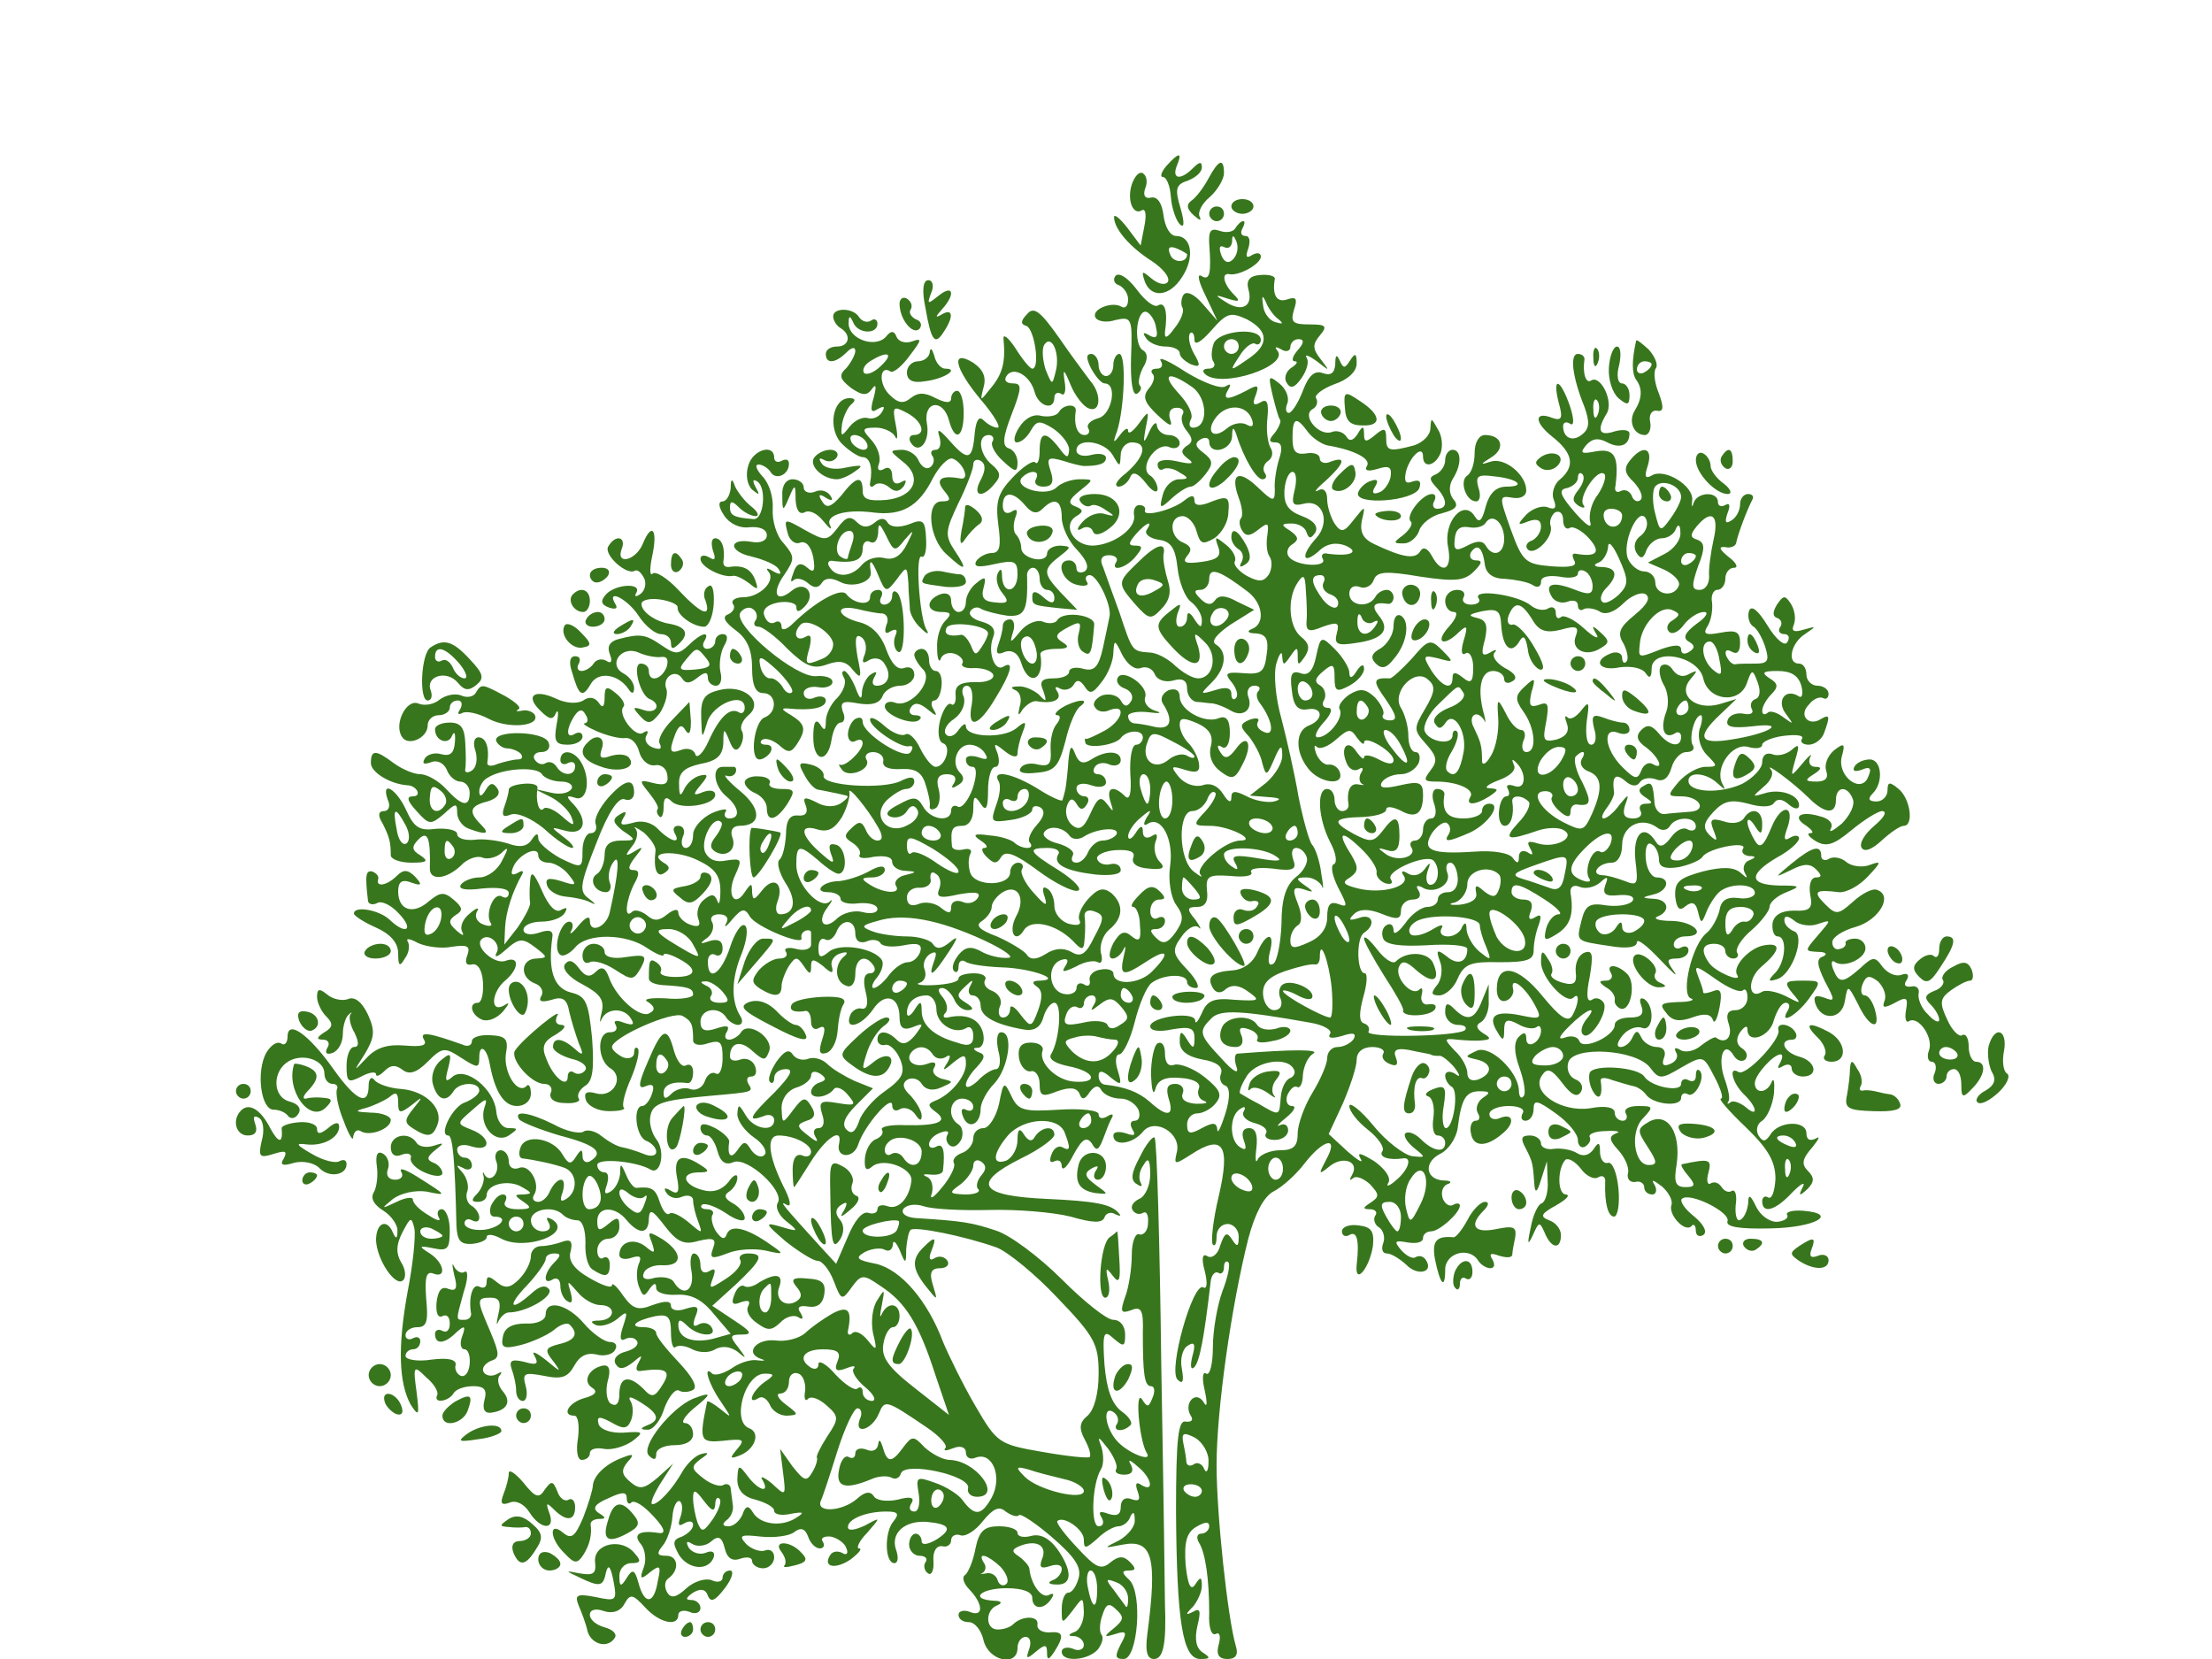 <?xml version="1.0" standalone="no"?>
<!DOCTYPE svg PUBLIC "-//W3C//DTD SVG 20010904//EN"
 "http://www.w3.org/TR/2001/REC-SVG-20010904/DTD/svg10.dtd">
<svg version="1.0" xmlns="http://www.w3.org/2000/svg"
 width="300pt" height="225pt" viewBox="0 0 300 225"
 preserveAspectRatio="xMidYMid meet">
<g transform="translate(0,225) scale(0.1,-0.1)"
fill="#38761d" stroke="none">
<path d="M1582 2025 c-7 -8 -9 -15 -5 -15 5 0 10 -12 11 -27 1 -15 7 -32 12
-37 6 -6 7 1 1 22 -8 26 -6 32 10 37 10 4 19 11 19 18 0 8 -3 8 -12 -1 -17
-17 -29 -15 -22 3 8 19 3 19 -14 0z"/>
<path d="M1639 2008 c-7 -13 -17 -26 -23 -30 -7 -5 -7 -11 3 -20 8 -7 11 -8 8
-2 -3 6 3 18 14 27 10 9 19 24 19 32 0 21 -7 19 -21 -7z"/>
<path d="M1535 2000 c-7 -22 2 -43 14 -35 5 2 6 -7 3 -22 l-5 -26 -18 24 c-10
13 -19 20 -18 14 0 -15 21 -40 51 -59 15 -10 25 -22 22 -28 -3 -5 -12 -4 -22
4 -13 11 -14 11 -10 -2 8 -25 34 -23 51 4 18 27 13 56 -8 56 -8 0 -15 12 -17
28 -2 16 -8 26 -17 24 -8 -2 -11 3 -8 12 4 9 2 18 -3 21 -5 3 -11 -4 -15 -15z
m75 -95 c0 -12 -19 -12 -23 0 -4 9 -1 12 9 8 7 -3 14 -7 14 -8z"/>
<path d="M1670 1970 c0 -5 7 -10 15 -10 8 0 15 5 15 10 0 6 -7 10 -15 10 -8 0
-15 -4 -15 -10z"/>
<path d="M1640 1960 c0 -5 5 -10 10 -10 6 0 10 5 10 10 0 6 -4 10 -10 10 -5 0
-10 -4 -10 -10z"/>
<path d="M1675 1940 c-3 -5 -13 -6 -21 -3 -12 4 -15 0 -14 -18 3 -39 1 -51
-11 -43 -6 3 -3 -9 6 -27 l16 -34 -20 23 c-11 13 -22 18 -26 12 -3 -5 -4 -13
-1 -18 2 -4 -2 -16 -11 -27 -10 -14 -14 -15 -13 -5 4 27 0 41 -9 36 -5 -4 -18
6 -29 21 -12 16 -24 24 -29 19 -4 -5 -2 -11 5 -13 6 -3 12 -11 12 -19 0 -9 -4
-13 -9 -10 -13 8 -42 -4 -35 -15 3 -5 15 -7 27 -3 22 5 23 2 21 -50 -1 -33 2
-53 8 -50 5 3 7 8 4 11 -3 3 -1 14 4 24 7 11 7 20 0 24 -13 8 -9 56 5 52 5 -2
12 -12 13 -22 3 -12 0 -15 -9 -10 -8 5 -10 4 -5 -3 4 -7 16 -12 27 -12 10 0
19 -4 19 -9 0 -5 7 -11 15 -15 13 -5 14 -2 4 15 -6 11 -8 23 -5 27 3 3 6 -1 6
-9 0 -8 9 -3 23 13 21 24 26 25 48 15 30 -16 31 -35 0 -55 -23 -16 -24 -16
-10 5 7 12 17 19 21 17 4 -3 8 0 8 5 0 18 -57 13 -64 -5 -3 -9 -4 -20 0 -25 3
-5 0 -9 -7 -9 -7 0 -9 -3 -5 -7 21 -21 117 11 98 32 -4 5 -1 5 6 1 6 -4 12 -2
12 3 0 6 5 11 11 11 8 0 8 -5 -1 -15 -7 -8 -9 -15 -4 -15 5 0 3 -4 -5 -9 -7
-5 -10 -14 -6 -20 5 -9 11 -7 20 6 7 10 11 22 7 28 -3 5 3 3 14 -5 18 -14 18
-14 5 3 -11 14 -11 20 -1 32 11 13 8 15 -14 15 -23 0 -26 3 -21 20 5 15 3 18
-9 14 -14 -5 -21 5 -17 28 0 4 -9 6 -20 5 -14 -1 -19 -7 -16 -19 7 -23 -8 -32
-30 -18 -16 10 -16 11 2 5 16 -5 18 -4 8 6 -14 14 -17 30 -5 27 13 -2 42 14
42 24 0 5 -5 6 -12 2 -8 -5 -9 -2 -5 9 3 10 2 17 -4 17 -6 0 -7 5 -4 10 3 6 4
10 1 10 -3 0 -7 -4 -11 -10z m-3 -42 c-6 -6 -12 -4 -16 7 -3 9 -2 13 4 10 6
-3 10 0 11 7 0 10 2 10 6 0 3 -8 1 -18 -5 -24z m62 -81 c7 -6 6 -7 -4 -4 -8 2
-16 12 -17 23 -2 13 -1 15 4 4 3 -8 11 -19 17 -23z m-54 -37 c0 -5 -4 -10 -10
-10 -5 0 -10 5 -10 10 0 6 5 10 10 10 6 0 10 -4 10 -10z"/>
<path d="M1255 1833 c8 -46 13 -52 25 -33 14 21 12 32 -2 24 -10 -6 -10 -4 0
7 18 20 15 34 -5 18 -15 -12 -16 -12 -10 4 4 9 2 17 -4 17 -7 0 -9 -13 -4 -37z"/>
<path d="M1220 1838 c0 -21 18 -43 27 -34 4 5 2 11 -5 13 -6 3 -10 9 -7 13 3
5 1 11 -5 15 -5 3 -10 0 -10 -7z"/>
<path d="M1393 1824 c-9 -9 -9 -14 -1 -16 11 -4 19 -58 8 -58 -3 0 -13 12 -23
28 -10 15 -17 20 -16 12 3 -30 -1 -47 -17 -66 -15 -19 -15 -19 -10 1 4 14 -1
24 -14 33 -31 19 -26 -7 11 -51 17 -20 27 -37 22 -37 -5 0 -13 4 -19 10 -6 6
-10 1 -12 -17 -3 -37 -9 -39 -33 -12 -15 17 -19 19 -15 7 3 -10 1 -18 -5 -18
-6 0 -8 -4 -4 -9 3 -5 1 -12 -4 -15 -5 -3 -11 1 -15 9 -3 8 -13 15 -23 15 -17
-1 -17 -1 0 -15 29 -21 18 -49 -21 -53 -24 -2 -32 1 -32 12 0 22 -9 20 -29 -6
-14 -16 -20 -18 -26 -8 -6 9 -4 11 5 5 8 -5 11 -4 6 3 -4 6 -13 9 -21 5 -8 -3
-15 0 -15 6 0 6 -7 11 -15 11 -9 0 -15 -9 -14 -22 0 -22 1 -22 9 -3 8 19 9 19
9 -3 1 -14 5 -20 12 -17 6 4 17 -1 25 -11 9 -11 13 -14 10 -7 -8 14 20 23 58
18 39 -5 62 8 81 46 9 17 21 29 27 27 14 -5 24 -29 11 -27 -27 5 -35 -1 -23
-16 10 -12 10 -15 -3 -15 -22 0 -17 -51 7 -72 26 -24 29 -22 11 5 -14 21 -13
27 5 65 11 22 20 46 20 52 0 6 5 8 10 5 7 -4 7 -13 0 -26 -12 -22 2 -26 19 -5
9 10 8 16 -4 26 -17 14 -20 40 -4 40 5 0 8 -4 5 -9 -3 -4 3 -16 14 -26 17 -16
20 -16 20 -2 0 8 -5 17 -12 19 -9 3 -8 15 4 46 14 36 14 42 2 42 -9 0 -13 4
-9 10 9 14 32 1 38 -21 5 -20 27 -27 27 -8 0 5 4 8 9 5 5 -4 7 4 5 16 -3 19
-1 18 8 -4 6 -15 18 -30 25 -32 16 -6 17 20 2 37 -5 7 -25 33 -42 58 -26 37
-35 44 -44 33z m39 -77 c-5 -20 -5 -20 -14 2 -4 13 -5 27 -2 33 10 16 22 -11
16 -35z"/>
<path d="M1130 1821 c0 -6 5 -13 10 -16 15 -9 12 -25 -5 -25 -8 0 -15 -4 -15
-10 0 -14 13 -13 28 2 7 7 12 8 12 2 0 -5 -6 -16 -12 -23 -11 -10 -9 -15 6
-27 16 -11 22 -11 29 -1 5 7 6 3 2 -12 -5 -17 -4 -22 5 -16 9 5 11 4 6 -4 -4
-7 -13 -10 -19 -8 -7 2 -18 -3 -25 -12 -11 -14 -12 -14 -10 4 2 11 8 23 13 27
6 5 5 8 -3 8 -23 0 -30 -42 -10 -62 10 -10 23 -18 28 -18 10 0 14 -15 10 -35
-1 -5 2 -7 6 -3 4 4 13 3 20 -3 8 -7 14 -6 20 2 4 8 3 9 -4 5 -7 -4 -12 -1
-12 9 0 9 -5 13 -11 9 -7 -4 -10 -1 -7 7 3 8 -1 22 -10 32 -14 15 -13 17 6 17
11 0 23 -6 26 -12 3 -7 4 0 1 15 -5 26 -4 27 15 17 21 -11 27 -30 9 -30 -5 0
-7 -5 -4 -10 11 -18 27 1 22 26 -5 30 22 34 30 4 8 -30 20 -24 20 10 0 17 -4
30 -9 30 -4 0 -8 -5 -8 -10 0 -7 -7 -7 -21 0 -15 8 -24 8 -34 0 -10 -8 -17 -7
-29 5 -15 15 -13 41 2 31 4 -2 16 8 26 22 16 21 17 24 3 19 -8 -3 -18 -1 -21
6 -3 8 -7 9 -13 2 -14 -19 -54 -5 -52 18 0 9 2 9 6 0 6 -16 33 -17 33 -2 0 5
-4 8 -9 4 -5 -3 -12 -1 -16 5 -8 13 -35 13 -35 1z m65 -67 c-9 -9 -19 -13 -23
-10 -3 4 0 11 8 16 24 15 33 11 15 -6z m-20 -104 c3 -5 2 -10 -4 -10 -5 0 -13
5 -16 10 -3 6 -2 10 4 10 5 0 13 -4 16 -10z"/>
<path d="M2219 1788 c-6 -27 -6 -44 0 -53 9 -12 8 -26 -2 -42 -9 -15 -1 -33
14 -33 5 0 9 8 7 18 -2 9 2 16 9 15 9 -2 10 4 3 23 -6 14 -8 30 -4 35 3 5 -2
16 -10 25 -9 8 -16 14 -17 12z m21 -32 c0 -3 -4 -8 -10 -11 -5 -3 -10 -1 -10
4 0 6 5 11 10 11 6 0 10 -2 10 -4z"/>
<path d="M1261 1773 c0 -7 -8 -13 -16 -13 -8 0 -15 -7 -15 -15 0 -11 8 -15 25
-12 25 3 47 17 27 17 -6 0 -13 8 -15 18 -3 9 -5 11 -6 5z"/>
<path d="M2161 1764 c0 -11 3 -14 6 -6 3 7 2 16 -1 19 -3 4 -6 -2 -5 -13z"/>
<path d="M2182 1751 c-1 -16 5 -34 13 -41 12 -10 15 -10 15 4 0 9 -5 16 -10
16 -6 0 -8 11 -4 25 3 14 2 25 -3 25 -5 0 -10 -13 -11 -29z"/>
<path d="M1480 1750 c6 -11 14 -20 18 -20 18 0 10 -42 -8 -47 -11 -3 -17 -9
-14 -14 3 -5 0 -9 -5 -9 -10 0 -15 14 -12 33 1 10 -17 9 -23 -2 -3 -5 -14 -7
-24 -5 -10 3 -22 -3 -30 -16 -7 -11 -8 -20 -3 -20 6 0 14 7 19 16 8 14 12 14
30 3 12 -8 22 -21 22 -29 -1 -12 -3 -12 -14 3 -18 23 -26 22 -26 -5 0 -12 -3
-19 -6 -15 -3 3 -17 -6 -31 -21 -20 -21 -23 -33 -19 -64 4 -29 2 -38 -9 -38
-7 0 -17 -5 -21 -11 -4 -8 3 -9 25 -4 27 6 31 4 31 -14 0 -25 -20 -28 -21 -3
0 11 -2 12 -6 4 -3 -7 0 -19 7 -27 9 -11 7 -14 -10 -12 -15 1 -20 6 -16 20 4
15 2 16 -10 6 -8 -6 -14 -18 -14 -25 0 -8 -4 -14 -10 -14 -5 0 -10 7 -10 15 0
9 -6 12 -15 9 -20 -8 -19 -24 2 -24 13 0 14 -3 5 -12 -7 -7 -12 -23 -11 -38 0
-14 3 -20 5 -13 3 7 12 9 20 6 7 -3 12 -9 9 -13 -2 -4 5 -7 17 -6 12 0 23 -4
25 -9 2 -6 -9 -11 -24 -10 -21 0 -28 -5 -27 -17 1 -10 -2 -16 -6 -13 -4 3 -11
-7 -15 -22 -4 -16 -2 -29 4 -31 12 -4 3 -32 -10 -32 -5 0 -14 11 -21 25 -6 13
-15 22 -20 19 -5 -3 -18 2 -29 12 -10 9 -19 13 -19 8 0 -11 42 -39 53 -36 5 1
6 -2 2 -8 -7 -12 -65 25 -65 41 0 6 -4 7 -10 4 -5 -3 -10 -13 -10 -21 0 -8 5
-12 10 -9 6 3 10 2 10 -3 0 -10 -24 -33 -31 -29 -2 1 -1 -2 3 -7 9 -12 41 1
33 14 -3 5 1 10 9 10 9 0 15 -6 14 -12 -2 -8 7 -12 24 -11 19 1 28 -4 33 -20
4 -12 7 -26 6 -30 -1 -5 3 -6 8 -3 5 3 7 15 4 26 -4 14 0 20 11 20 11 0 14 -5
10 -12 -5 -7 -3 -8 5 -3 9 5 9 11 3 17 -13 13 -4 38 13 38 8 0 17 -5 21 -12 5
-8 2 -9 -9 -5 -10 3 -17 2 -17 -3 0 -6 4 -10 9 -10 6 0 6 -12 0 -30 -6 -16
-15 -27 -20 -24 -5 3 -9 0 -9 -5 0 -17 -28 -13 -38 5 -8 14 -13 14 -33 3 -16
-8 -20 -14 -10 -17 7 -2 17 1 21 8 5 8 10 9 14 2 4 -6 -2 -16 -13 -21 -27 -15
-50 12 -28 34 9 8 20 15 26 15 6 0 11 5 11 10 0 7 -6 7 -18 1 -23 -12 -108 -7
-105 7 1 5 -6 12 -17 15 -17 4 -18 2 -9 -14 5 -10 14 -20 19 -20 6 -1 15 -3
20 -4 6 -1 13 -3 18 -4 4 -1 0 -5 -7 -10 -9 -6 -22 -6 -34 1 -16 8 -19 7 -14
-5 3 -9 0 -14 -11 -13 -11 1 -16 -7 -16 -26 -1 -14 -4 -30 -9 -34 -4 -4 0 -18
8 -31 16 -24 13 -43 -7 -43 -5 0 -7 7 -4 16 10 25 -4 37 -20 17 -11 -14 -13
-15 -14 -3 0 13 -1 13 -10 0 -14 -22 -25 -3 -13 23 10 22 9 23 -12 20 -14 -3
-24 1 -29 12 -6 17 12 50 22 40 3 -2 -1 -11 -7 -19 -8 -10 -9 -16 -1 -21 15
-9 30 3 23 20 -3 9 1 15 10 15 30 0 30 23 1 47 -16 13 -24 23 -19 21 6 -2 11
0 13 5 1 4 0 7 -3 7 -3 0 -9 0 -15 0 -15 0 -12 -26 5 -40 17 -14 20 -30 4 -30
-5 0 -8 4 -5 9 4 5 -5 4 -19 -2 -14 -7 -25 -20 -25 -29 0 -10 -4 -18 -10 -18
-5 0 -7 7 -4 15 4 8 1 15 -6 15 -6 0 -8 -4 -5 -10 9 -15 -5 -12 -22 5 -9 10
-23 13 -35 9 -15 -4 -18 -3 -13 6 6 9 4 11 -5 5 -10 -6 -9 -11 5 -22 18 -12
18 -13 -3 -13 -15 0 -22 -6 -22 -19 0 -11 -5 -23 -10 -26 -12 -7 -4 -25 12
-25 5 0 8 6 5 13 -3 8 -1 20 5 28 9 13 7 -15 -5 -68 -4 -20 -27 -30 -27 -12 0
8 -6 5 -16 -7 -8 -10 -13 -13 -9 -6 3 6 2 12 -3 12 -12 0 -23 -38 -12 -45 4
-3 13 2 20 10 16 20 70 19 98 -1 12 -8 22 -12 22 -9 0 3 9 1 20 -5 27 -14 25
-25 -4 -25 -13 0 -22 3 -20 7 2 4 0 9 -6 13 -9 6 -10 2 -10 -22 0 -5 8 -8 18
-9 35 -2 42 -4 42 -13 0 -4 -17 -7 -37 -5 -22 1 -32 -1 -24 -5 9 -6 10 -11 2
-15 -12 -8 -45 20 -55 48 -5 14 -10 16 -18 8 -8 -8 -14 -7 -23 5 -8 11 -14 12
-19 5 -4 -6 6 -18 24 -27 24 -13 30 -21 26 -38 -3 -12 -3 -16 0 -9 7 15 31 16
40 0 5 -8 2 -9 -10 -5 -10 4 -15 3 -11 -3 3 -6 0 -10 -8 -10 -18 0 -17 -38 1
-49 19 -12 4 -40 -19 -34 -14 4 -18 1 -14 -10 4 -8 17 -14 31 -14 14 0 23 2
20 5 -3 2 1 20 10 40 8 19 12 37 9 40 -3 3 -5 0 -5 -6 0 -6 -7 -9 -15 -6 -8 4
-15 10 -15 14 0 13 83 50 96 42 12 -7 14 -11 14 -33 0 -6 9 -8 20 -4 17 5 20
2 20 -20 0 -14 -4 -24 -9 -21 -5 3 -12 -1 -15 -10 -3 -9 -12 -14 -20 -11 -7 3
-19 0 -25 -6 -8 -8 -11 -8 -11 1 0 11 13 16 33 13 4 0 7 6 7 15 0 8 -4 12 -10
9 -5 -3 -12 6 -16 20 -9 34 -16 31 -35 -14 -14 -32 -14 -39 -3 -34 10 4 12 0
8 -11 -3 -9 -9 -16 -13 -16 -13 0 -9 -41 5 -47 8 -3 14 -10 14 -15 0 -6 -8 -7
-17 -3 -10 4 -23 8 -29 9 -7 1 -19 8 -28 15 -8 7 -20 10 -25 6 -6 -3 -24 1
-40 10 -32 16 -55 20 -47 7 3 -4 28 -14 55 -22 50 -13 61 -23 41 -35 -5 -3
-10 0 -10 7 0 10 -2 10 -9 -1 -7 -11 -10 -10 -18 3 -12 22 -50 29 -57 10 -3
-8 -2 -14 2 -15 17 -2 45 -8 58 -13 17 -7 18 -32 2 -42 -8 -5 -9 -2 -5 9 3 10
2 17 -2 17 -5 0 -11 -7 -15 -15 -3 -8 -10 -15 -16 -15 -6 0 -9 4 -6 9 10 15
-6 43 -20 37 -8 -3 -14 1 -14 9 0 8 -5 15 -11 15 -6 0 -9 -7 -6 -15 6 -15 -8
-31 -16 -18 -2 5 -3 3 -1 -3 1 -6 -3 -17 -9 -23 -8 -8 -8 -11 1 -11 7 0 12 4
12 9 0 15 30 22 48 11 14 -8 14 -9 2 -10 -13 0 -13 -1 0 -10 12 -8 10 -10 -8
-10 -13 0 -20 4 -17 10 3 6 2 10 -3 10 -6 0 -12 -7 -16 -15 -3 -8 -1 -15 4
-15 22 0 8 -16 -15 -18 -14 -1 -25 3 -25 9 0 5 5 7 10 4 6 -3 10 -2 10 4 0 5
-5 13 -11 16 -6 4 -8 13 -5 20 2 7 -1 18 -7 25 -9 10 -9 11 1 6 6 -4 12 -2 12
3 0 6 -4 11 -10 11 -5 0 -10 5 -10 11 0 6 9 8 20 4 27 -8 26 13 -1 23 -20 8
-20 8 2 27 18 16 21 17 16 3 -8 -24 14 -50 33 -38 13 9 13 10 0 10 -9 0 -16
10 -17 23 -3 30 -41 61 -59 47 -10 -9 -11 -6 -6 12 5 20 3 21 -10 10 -9 -7
-14 -21 -11 -32 6 -22 18 -26 28 -10 8 13 35 13 35 1 0 -5 -9 -12 -19 -16 -17
-5 -37 -45 -23 -45 6 0 9 -34 11 -122 1 -20 5 -26 21 -25 11 1 20 5 20 9 0 5
9 4 20 -2 32 -17 98 7 69 26 -8 4 -9 3 -5 -4 4 -7 1 -12 -8 -12 -9 0 -16 7
-16 15 0 15 31 21 44 7 4 -4 13 -7 19 -7 7 0 11 -13 11 -30 -1 -17 3 -33 10
-37 17 -11 23 -10 23 7 0 8 -4 12 -9 9 -4 -3 -8 2 -8 10 0 9 7 16 15 16 8 0
15 7 15 16 0 14 -3 14 -15 4 -12 -10 -15 -10 -15 4 0 20 24 21 40 1 17 -20 30
-19 30 3 1 13 5 11 21 -10 17 -22 26 -27 46 -21 21 5 25 3 20 -10 -5 -14 -2
-15 19 -7 14 6 37 7 52 4 26 -6 26 -5 7 8 -31 22 -53 28 -59 15 -3 -9 -7 -8
-15 3 -5 8 -7 18 -5 22 3 4 0 8 -7 8 -7 0 -10 3 -7 6 4 3 18 -2 32 -11 14 -10
26 -13 26 -7 0 6 -7 15 -16 20 -11 6 -13 11 -5 16 6 4 11 12 11 19 0 6 -6 3
-12 -6 -9 -11 -21 -15 -35 -11 -27 7 -31 24 -5 24 14 0 15 2 2 10 -26 17 -37
11 -32 -16 4 -20 2 -25 -8 -19 -8 5 -11 4 -6 -3 4 -6 13 -9 21 -5 8 3 15 1 15
-5 0 -6 3 -19 7 -29 6 -17 6 -17 -14 0 -11 9 -22 14 -25 11 -4 -3 -9 4 -13 15
-6 19 -11 22 -32 20 -4 0 -10 8 -14 18 -7 16 -8 16 -8 1 -1 -9 -6 -20 -13 -24
-8 -5 -9 -2 -5 9 3 10 2 17 -3 17 -6 0 -10 5 -10 10 0 10 53 5 72 -6 14 -9 21
25 8 41 -6 8 -10 22 -8 31 3 18 16 22 83 28 57 5 57 5 50 16 -3 6 -2 10 4 10
6 0 8 6 5 14 -3 8 -12 12 -20 9 -8 -3 -14 -1 -14 4 0 19 14 23 30 8 16 -14 18
-14 23 -1 7 18 -28 42 -38 26 -3 -5 -11 -10 -16 -10 -6 0 -7 5 -3 11 4 8 0 9
-15 4 -15 -5 -21 -2 -21 9 0 18 25 22 35 6 3 -5 11 -10 16 -10 6 0 7 6 3 12
-13 21 -12 51 2 85 7 18 9 35 4 38 -5 3 -14 -11 -20 -30 -12 -36 -30 -48 -30
-19 0 8 5 12 10 9 6 -3 10 1 10 9 0 10 -6 13 -17 10 -14 -5 -15 -4 -4 4 7 5
10 15 7 21 -4 6 0 11 9 11 10 0 14 -5 10 -12 -4 -7 0 -5 8 5 13 15 17 16 24 4
8 -14 74 -41 70 -29 -1 4 1 8 6 10 4 1 7 0 7 -3 0 -3 0 -10 0 -16 0 -6 -9 -9
-20 -6 -11 3 -18 1 -14 -4 3 -5 -1 -9 -9 -9 -8 0 -20 -7 -28 -16 -10 -13 -10
-17 2 -25 20 -12 29 -11 29 4 0 6 5 19 10 27 9 13 11 13 20 0 8 -12 10 -12 10
-1 0 11 3 11 16 1 12 -11 15 -11 12 0 -2 7 4 15 12 17 9 3 11 1 5 -4 -14 -11
-13 -35 3 -40 7 -3 12 4 12 16 0 22 14 28 25 11 3 -5 1 -10 -5 -10 -8 0 -10
-9 -6 -25 4 -16 2 -24 -5 -23 -6 2 -14 -3 -16 -9 -8 -21 15 -15 31 8 16 24 36
18 36 -11 0 -14 5 -18 18 -13 15 6 15 5 3 -11 -10 -12 -17 -14 -25 -6 -13 13
-26 13 -26 0 0 -5 5 -9 11 -7 6 1 15 -8 20 -20 7 -18 3 -26 -21 -43 -16 -11
-32 -30 -35 -41 -5 -14 -10 -18 -17 -11 -7 7 -2 18 13 33 l23 23 -25 10 c-13
6 -30 16 -37 23 -7 7 -19 10 -26 7 -8 -3 -17 0 -21 6 -5 8 -12 4 -22 -10 -8
-12 -12 -24 -9 -27 3 -4 6 -1 6 5 0 7 7 12 16 12 11 0 6 -9 -15 -31 -35 -34
-38 -41 -16 -33 8 4 15 1 15 -5 0 -17 -28 -13 -39 7 -9 15 -10 15 -11 1 0 -9
10 -23 23 -32 12 -8 18 -19 14 -23 -4 -5 -12 -2 -18 6 -8 13 -10 13 -19 0 -9
-13 -14 -7 -11 12 0 4 -8 12 -19 18 -14 7 -20 7 -20 0 0 -5 4 -10 9 -10 5 0
11 -10 14 -21 4 -15 11 -20 22 -15 19 7 69 -39 60 -55 -4 -6 1 -17 11 -25 18
-14 17 -15 -6 -8 -24 7 -23 5 6 -20 18 -14 37 -26 43 -26 6 0 16 -12 22 -28
10 -26 11 -26 24 -8 13 18 16 18 39 2 34 -22 52 -51 74 -119 l19 -56 -47 37
c-36 28 -45 42 -42 59 2 13 8 23 13 23 5 0 9 7 9 15 0 18 -16 20 -24 3 -3 -7
-3 -2 0 12 4 22 4 23 -6 7 -7 -10 -9 -30 -6 -45 6 -24 5 -25 -7 -10 -8 10 -17
14 -21 10 -4 -4 -7 -2 -6 3 6 29 0 35 -22 23 -12 -7 -29 -19 -36 -26 -8 -7
-26 -12 -40 -10 -26 3 -43 -17 -20 -25 7 -2 5 -3 -4 -2 -9 2 -25 -3 -36 -11
-11 -7 -22 -10 -26 -7 -13 13 -5 -14 11 -37 16 -24 16 -24 0 -11 -9 7 -17 12
-18 10 -11 -53 -10 -56 22 -53 27 3 30 2 19 -11 -11 -13 -10 -14 3 -9 21 8 29
31 13 37 -24 9 -6 74 21 74 14 0 14 -2 -1 -12 -17 -13 -23 -31 -7 -21 5 3 11
-1 15 -9 3 -8 13 -15 23 -15 17 1 16 2 -1 15 -11 8 -14 15 -8 15 7 0 12 7 12
16 0 9 6 14 13 11 6 -2 10 -13 9 -23 -2 -10 0 -16 4 -11 4 4 15 0 25 -9 17
-15 17 -18 1 -42 -9 -14 -16 -28 -14 -29 1 -2 -1 -11 -6 -19 -8 -14 -11 -13
-27 7 l-17 24 4 -32 c4 -32 4 -33 -15 -15 -11 9 -17 11 -13 5 11 -19 -5 -15
-20 5 -12 16 -13 16 -14 -4 0 -15 8 -24 25 -28 14 -4 25 -10 25 -15 0 -5 10
-7 23 -4 17 3 19 2 6 -6 -19 -12 -48 -9 -58 8 -6 10 -10 9 -14 -3 -4 -9 -12
-16 -19 -16 -8 0 -9 3 -3 8 6 4 10 13 9 20 -1 6 -2 17 -3 23 0 5 -5 8 -10 5
-4 -3 -17 1 -27 9 -17 13 -17 16 -4 26 12 8 12 10 1 7 -8 -2 -19 -13 -25 -23
-14 -25 -33 -45 -41 -45 -4 0 1 12 10 27 l18 28 -21 -19 c-18 -15 -24 -17 -37
-6 -12 10 -13 16 -4 27 10 11 8 12 -7 6 -22 -8 -39 -24 -40 -38 0 -5 -6 -25
-13 -43 -11 -26 -16 -30 -27 -21 -20 17 -19 -8 2 -28 13 -14 17 -14 25 -2 9
14 12 28 10 42 0 4 5 7 12 7 9 0 9 2 -1 8 -9 6 -6 12 13 20 19 9 25 9 25 0 0
-6 3 -9 6 -6 3 4 14 -2 25 -13 20 -20 24 -30 12 -28 -26 4 -35 -2 -24 -15 6
-7 8 -22 4 -32 -6 -16 -4 -17 9 -6 13 10 15 9 10 -13 -5 -31 -18 -32 -26 -2
-5 18 -8 20 -16 7 -8 -13 -10 -12 -10 3 0 9 7 17 16 17 13 0 14 3 5 13 -17 22
-56 14 -54 -11 2 -16 -2 -19 -20 -16 -21 4 -21 4 -2 -5 29 -14 33 -13 37 7 3
11 6 8 10 -12 5 -27 4 -28 -24 -22 -26 5 -29 3 -23 -12 4 -9 10 -25 12 -35 6
-18 28 -23 37 -8 3 5 -3 11 -14 14 -11 3 -20 10 -20 17 0 7 8 9 19 5 12 -4 23
0 28 10 8 14 11 13 28 -5 19 -21 45 -27 45 -10 0 5 7 7 15 4 8 -4 15 -1 15 5
0 6 -6 11 -12 11 -9 0 -8 3 2 10 10 6 17 5 20 -4 4 -10 10 -7 23 10 10 13 13
24 7 24 -5 0 -10 -4 -10 -10 0 -5 -7 -7 -15 -3 -9 3 -24 -2 -34 -11 -14 -13
-21 -14 -26 -6 -4 7 -4 15 1 19 16 11 14 31 -2 31 -13 0 -14 3 -5 14 6 7 12
25 13 39 1 14 6 23 10 21 4 -3 4 -12 1 -21 -4 -11 -3 -14 5 -9 7 4 12 3 12 -2
0 -6 -7 -12 -15 -16 -13 -4 -13 -9 -4 -25 13 -20 40 -22 47 -3 2 7 -2 10 -11
6 -8 -3 -18 0 -23 7 -4 8 -3 10 5 5 6 -4 18 -3 25 3 10 9 15 7 19 -9 3 -13 10
-18 21 -14 9 3 16 2 16 -3 0 -5 7 -10 15 -10 8 0 15 7 15 15 0 8 -6 12 -13 9
-6 -2 -18 2 -25 9 -11 12 -7 13 20 10 18 -2 39 1 45 6 9 7 15 5 19 -6 3 -9 10
-16 16 -16 5 0 7 4 4 9 -4 5 2 8 11 7 9 -2 19 -9 21 -16 3 -7 0 -10 -6 -6 -6
3 -13 2 -16 -3 -11 -17 8 -20 29 -5 10 8 15 14 10 14 -4 0 0 10 11 21 19 22
19 22 -3 10 -13 -6 -23 -8 -23 -2 0 11 25 21 52 21 16 0 18 -3 10 -13 -13 -15
-12 -57 1 -57 5 0 6 8 2 19 -7 22 12 39 42 37 32 -3 35 -10 13 -24 -12 -7 -20
-8 -20 -2 0 5 -4 10 -8 10 -5 0 -9 -7 -9 -15 0 -8 7 -15 14 -15 8 0 12 -4 8
-9 -3 -5 -1 -12 4 -15 4 -3 8 4 7 17 -1 13 4 21 12 20 6 -2 12 2 12 8 0 6 6 9
12 7 7 -3 21 6 31 19 14 17 22 21 31 13 7 -5 15 -8 18 -5 2 3 23 -11 45 -30
30 -26 40 -40 36 -55 -3 -11 -9 -20 -14 -20 -5 0 -9 -10 -9 -22 0 -21 0 -21
15 -2 14 19 14 19 15 -3 0 -12 -6 -24 -12 -26 -10 -4 -10 -6 0 -6 6 -1 12 -6
12 -12 0 -6 -7 -9 -15 -5 -8 3 -15 1 -15 -4 0 -15 36 -12 49 3 6 8 8 16 5 20
-3 3 -3 15 1 26 5 16 9 18 19 8 11 -10 10 -14 -3 -25 -15 -12 -14 -13 2 -8 15
5 16 2 7 -14 -8 -16 -8 -20 4 -20 19 0 26 88 8 107 -11 10 -11 13 -1 13 10 0
10 3 1 12 -8 8 -15 8 -26 -1 -13 -11 -20 -7 -45 20 -17 18 -29 34 -27 36 8 8
36 -11 36 -25 0 -13 2 -13 18 1 10 10 23 17 29 17 6 0 14 6 16 13 4 8 6 6 6
-4 1 -9 -9 -21 -21 -28 -22 -11 -22 -11 4 -6 41 8 48 -16 34 -122 -3 -23 0
-33 9 -33 13 0 17 21 15 75 0 11 -2 157 -5 324 -2 167 -6 305 -9 308 -2 3 -12
-9 -20 -26 -12 -22 -13 -32 -4 -37 6 -4 8 -3 5 2 -3 6 -2 16 4 24 6 11 9 8 9
-13 0 -15 -7 -30 -15 -33 -8 -4 -12 -10 -9 -15 3 -5 9 -7 14 -4 5 3 8 -3 7
-14 0 -10 -6 -17 -12 -15 -5 2 -10 -10 -10 -28 0 -18 -4 -44 -9 -57 -7 -20 -6
-23 8 -18 14 6 17 0 16 -31 0 -54 2 -72 11 -72 5 0 6 -7 2 -16 -5 -13 -7 -13
-14 -2 -10 15 -4 -55 6 -72 10 -15 -28 0 -42 18 -15 19 -17 46 -3 37 6 -4 8
-11 5 -16 -7 -10 8 -12 18 -2 4 3 -2 12 -12 19 -13 10 -20 29 -23 63 -3 44 -1
48 12 36 14 -12 16 -12 16 5 0 12 -7 20 -16 20 -9 0 -40 25 -70 55 -30 30 -70
60 -89 66 -33 11 -45 13 -109 17 -13 1 -20 6 -17 12 4 6 16 8 28 4 12 -4 52
-6 89 -5 37 1 86 -3 110 -9 31 -9 43 -9 46 -1 2 6 9 8 15 4 7 -3 8 -2 4 2 -10
12 -32 16 -97 19 -92 4 -103 21 -35 55 25 12 45 27 45 32 0 13 -17 11 -26 -2
-4 -8 -9 -7 -15 2 -6 10 -9 8 -9 -7 0 -12 -7 -24 -15 -28 -20 -7 -19 9 2 34
21 24 68 27 77 4 8 -21 8 -26 -3 -20 -5 3 -12 -1 -15 -10 -3 -8 -2 -12 4 -9 6
3 10 0 10 -7 1 -7 8 0 16 16 12 22 18 25 25 15 6 -11 9 -9 15 6 4 11 9 24 12
29 3 5 0 6 -6 2 -7 -4 -12 -3 -12 3 0 5 -23 8 -54 6 -47 -3 -55 -1 -64 18 -10
21 -11 21 -17 -10 -4 -18 -14 -33 -21 -33 -8 0 -14 -6 -14 -14 0 -8 -7 -17
-16 -20 -8 -3 -13 -9 -10 -14 2 -4 -5 -19 -16 -32 -12 -15 -18 -18 -14 -8 2 9
0 19 -7 22 -7 3 -4 4 5 3 9 -1 17 1 17 6 3 27 0 37 -9 32 -5 -3 -10 -2 -10 3
0 6 7 13 16 16 8 3 12 2 9 -3 -3 -5 -1 -12 4 -15 5 -3 11 1 15 9 3 8 1 17 -4
20 -16 10 -12 35 5 35 8 0 15 -5 15 -11 0 -5 -4 -7 -10 -4 -6 3 -7 -1 -4 -9 7
-19 24 -11 24 10 0 8 8 24 19 35 19 21 26 69 9 69 -6 0 -7 -11 -4 -25 4 -14 2
-25 -3 -25 -5 0 -17 -7 -25 -16 -9 -8 -16 -11 -16 -5 0 5 7 16 15 24 11 12 12
17 2 20 -8 4 -8 6 0 6 6 1 9 10 6 21 -5 18 -22 26 -48 20 -5 -1 -7 2 -3 6 4 4
3 13 -3 21 -7 8 -8 13 -1 13 5 0 12 -7 16 -15 3 -8 11 -15 18 -15 9 0 9 3 -2
10 -13 8 -13 11 -1 22 10 10 12 10 7 1 -4 -7 -2 -13 3 -13 6 0 11 -6 11 -14 0
-14 18 -25 57 -32 15 -3 24 2 28 16 3 11 10 20 15 20 11 0 7 -50 -4 -69 -5 -7
4 -13 23 -17 36 -7 42 -23 9 -21 -25 1 -50 26 -44 42 2 6 -5 11 -16 11 -13 0
-18 -6 -16 -21 2 -11 9 -19 16 -18 6 2 12 -6 12 -17 0 -17 4 -18 24 -10 17 6
26 5 30 -3 3 -9 7 -9 14 2 7 9 12 10 16 2 4 -6 15 -11 26 -11 10 0 20 -7 24
-15 3 -8 1 -15 -5 -15 -6 0 -7 -5 -3 -12 5 -8 2 -9 -9 -5 -10 3 -17 2 -17 -3
0 -15 26 -12 40 5 16 20 53 -2 46 -28 -4 -17 -3 -17 19 -3 44 29 54 13 38 -56
-8 -33 -11 -63 -8 -66 3 -3 5 2 5 11 0 10 7 17 15 17 8 0 15 -8 15 -17 0 -14
-2 -15 -9 -4 -7 11 -10 9 -16 -8 -3 -12 -11 -18 -17 -15 -7 5 -9 -2 -4 -20 4
-16 3 -25 -2 -22 -14 8 -48 -112 -35 -125 7 -7 9 -3 6 14 -3 14 1 28 8 32 9 6
11 2 6 -15 -3 -13 -2 -19 3 -14 7 8 13 38 22 116 1 9 6 14 10 12 4 -3 8 0 8 7
0 7 3 10 6 7 3 -3 -1 -21 -8 -39 -7 -19 -13 -53 -13 -76 0 -22 -4 -39 -9 -36
-5 4 -6 -7 -2 -23 4 -19 3 -24 -2 -15 -11 16 -27 -3 -17 -19 4 -6 1 -9 -7 -8
-10 2 -13 -23 -13 -122 1 -150 9 -200 33 -200 14 0 14 2 3 9 -9 6 -11 18 -7
36 5 20 4 25 -6 19 -10 -5 -11 -4 0 7 6 7 12 20 12 28 0 13 -2 13 -9 2 -6 -9
-10 -1 -13 27 -2 30 1 43 14 51 12 7 18 8 18 1 0 -5 -5 -10 -11 -10 -5 0 -7
-5 -3 -12 9 -14 14 -50 14 -96 -1 -19 3 -31 9 -28 5 3 7 -3 4 -14 -4 -14 0
-20 12 -20 11 0 15 6 11 18 -11 38 -26 178 -26 245 0 75 20 216 43 307 9 34
21 57 34 64 12 6 31 23 43 39 26 33 46 36 29 5 -11 -21 -11 -22 4 -10 18 15
41 7 31 -11 -4 -7 -4 -9 1 -5 4 4 14 0 23 -8 13 -14 13 -17 1 -25 -11 -7 -11
-9 -1 -9 7 0 11 -4 7 -9 -3 -5 0 -13 6 -16 5 -4 8 -13 5 -21 -3 -8 -1 -14 5
-14 6 0 17 -7 26 -15 15 -16 38 -11 27 6 -3 5 -9 7 -14 4 -4 -3 -13 2 -20 10
-10 12 -8 13 9 10 12 -2 21 0 21 6 0 5 5 9 11 9 11 0 39 25 39 35 0 3 -4 4 -9
1 -5 -3 -11 1 -14 8 -3 8 -1 17 6 20 7 2 5 5 -5 5 -24 1 -28 24 -5 36 11 5 22
21 24 35 5 40 11 50 30 50 14 0 15 -2 4 -9 -7 -5 -10 -14 -7 -20 4 -6 3 -11
-3 -11 -5 0 -8 -8 -6 -17 3 -19 21 -19 42 -1 18 14 16 29 -2 22 -8 -4 -15 -1
-15 5 0 6 12 11 26 11 14 0 23 -4 19 -10 -3 -6 -1 -10 4 -10 6 0 11 7 11 16 0
13 5 12 30 -6 17 -12 30 -28 30 -36 0 -8 5 -12 10 -9 6 4 8 9 6 13 -2 4 8 8
22 8 15 1 21 -1 14 -3 -10 -4 -10 -9 3 -23 9 -10 15 -24 13 -31 -2 -8 3 -13
10 -12 6 2 12 -2 12 -7 0 -6 5 -10 11 -10 5 0 7 6 3 13 -5 8 -2 7 10 -2 9 -8
15 -19 13 -25 -5 -13 18 -38 27 -29 3 4 6 1 6 -6 0 -7 5 -9 10 -6 6 4 1 14
-12 25 -13 10 -20 21 -17 24 10 10 66 -18 62 -30 -3 -8 16 -11 58 -10 61 1 94
20 44 24 -15 1 -24 -2 -21 -6 2 -4 -4 -8 -13 -9 -10 -1 -23 8 -29 20 -8 17
-11 18 -11 5 -1 -9 -5 -19 -10 -22 -5 -4 -8 5 -7 19 2 13 0 22 -5 20 -4 -3
-10 -1 -14 5 -4 6 -10 8 -15 5 -4 -3 -6 4 -3 14 5 19 2 20 -36 12 -2 -1 2 -8
9 -16 10 -12 9 -15 -4 -15 -14 0 -16 7 -12 31 6 43 -12 71 -37 58 -17 -10 -17
-12 -2 -35 13 -20 13 -24 1 -24 -20 0 -26 46 -7 64 14 15 13 16 -7 16 -13 0
-20 -4 -17 -10 3 -5 1 -10 -4 -10 -6 0 -11 5 -11 11 0 7 -12 10 -33 6 -39 -6
-81 21 -66 44 7 11 13 10 28 -10 12 -16 20 -20 25 -12 4 6 1 14 -7 17 -8 3
-13 13 -10 23 6 23 92 18 111 -7 12 -16 15 -16 42 0 30 17 30 17 45 -12 9 -17
13 -30 9 -30 -4 0 12 -18 34 -39 31 -30 40 -47 40 -70 -1 -17 -5 -28 -10 -25
-4 3 -8 0 -8 -5 0 -18 18 -13 41 12 12 12 18 15 14 7 -6 -12 -5 -13 6 -3 10
10 10 16 1 25 -9 9 -8 16 6 32 9 11 11 16 5 12 -8 -4 -13 -2 -13 7 0 18 -38
17 -49 -2 -7 -10 -10 -10 -16 -1 -4 7 -2 16 5 20 7 5 14 21 16 37 1 15 0 22
-3 16 -6 -16 -23 -17 -23 -2 0 11 25 39 35 39 3 0 3 -5 -1 -12 -4 -7 -3 -8 4
-4 7 4 12 2 12 -3 0 -6 7 -11 15 -11 22 0 18 21 -5 27 -21 6 -28 23 -9 23 5 0
7 5 4 10 -7 12 -26 14 -23 3 4 -12 -44 -63 -54 -57 -14 9 -9 -14 7 -30 19 -18
20 -33 2 -17 -8 6 -17 9 -20 6 -4 -3 -5 -2 -3 1 3 3 0 17 -5 31 -10 28 -1 53
12 32 4 -7 11 -10 16 -6 4 5 2 11 -4 15 -8 5 -9 13 -3 22 6 8 10 10 10 4 0
-21 31 -10 36 13 4 12 10 23 16 23 5 0 6 -5 3 -10 -13 -21 11 -8 28 15 18 25
18 25 -9 25 -23 0 -25 -2 -13 -17 13 -15 12 -15 -9 -4 -12 6 -27 9 -32 6 -19
-12 -21 17 -1 34 26 22 27 33 4 29 -20 -3 -44 -29 -37 -40 8 -12 -30 4 -38 16
-12 17 -9 26 7 26 8 0 15 -4 15 -10 0 -5 5 -10 11 -10 5 0 8 4 5 8 -3 5 6 19
19 30 14 12 25 27 25 32 0 6 10 15 23 20 20 8 19 9 -10 9 -41 1 -42 15 -3 38
17 9 30 21 30 26 0 4 -5 5 -12 1 -8 -5 -9 -2 -5 10 13 34 -6 38 -20 5 -11 -27
-16 -31 -23 -19 -5 8 -10 20 -10 25 0 6 5 3 10 -5 8 -13 10 -12 10 3 0 19 -15
23 -25 7 -4 -6 -16 -8 -27 -4 -17 5 -20 3 -14 -12 6 -15 5 -16 -5 -7 -10 10
-9 17 5 32 14 15 24 17 47 11 17 -5 31 -5 35 1 4 6 11 6 20 -2 8 -7 14 -7 14
-1 0 14 -26 23 -47 16 -17 -5 -17 -5 -1 9 10 8 14 18 10 23 -11 13 31 -18 51
-38 22 -22 37 -23 37 -3 0 19 16 20 23 1 3 -8 -4 -22 -15 -33 -12 -10 -18 -13
-15 -7 4 7 -2 14 -15 17 -27 8 -38 -1 -18 -13 8 -6 11 -10 5 -10 -5 0 -2 -5 8
-11 14 -8 24 -5 48 15 17 14 36 26 42 26 7 -1 2 -9 -11 -20 -13 -11 -21 -24
-17 -30 4 -6 14 -2 27 10 12 11 25 20 30 20 14 0 9 37 -7 50 -12 10 -15 10
-15 -2 0 -8 -7 -15 -15 -15 -11 0 -12 4 -5 11 15 15 12 46 -4 46 -8 0 -18 -4
-21 -10 -3 -6 1 -7 10 -4 11 5 14 2 9 -9 -9 -25 -43 0 -36 27 5 18 3 19 -11 8
-9 -8 -13 -20 -10 -28 3 -9 -1 -14 -13 -14 -16 0 -17 2 -4 10 11 7 11 10 2 10
-7 0 -10 6 -7 13 4 6 -1 3 -10 -8 -17 -20 -17 -20 -10 5 6 20 5 22 -5 13 -7
-6 -19 -9 -26 -6 -8 3 -14 -1 -14 -11 0 -8 -12 -21 -27 -29 -30 -14 -73 -12
-73 4 0 13 24 11 39 -3 11 -10 12 -10 7 -1 -11 21 13 56 35 50 10 -3 19 -2 19
3 0 4 13 10 29 12 17 2 28 1 25 -4 -3 -4 1 -8 9 -8 8 0 18 7 21 16 8 22 8 26
-4 19 -17 -11 -31 5 -17 19 6 8 15 12 20 9 4 -2 7 1 7 6 0 6 -7 11 -15 11 -8
0 -15 7 -15 15 0 8 -4 15 -10 15 -17 0 -11 28 8 40 16 11 16 11 -2 6 -13 -4
-17 -2 -13 7 3 8 1 20 -4 28 -8 12 -10 12 -19 -1 -6 -10 -6 -16 0 -18 6 -2 8
-8 4 -13 -3 -5 0 -9 6 -9 6 0 8 -5 4 -11 -3 -6 -15 3 -27 23 -13 21 -22 28
-25 19 -2 -7 0 -16 5 -20 6 -3 13 -16 17 -28 6 -19 4 -23 -13 -23 -12 0 -24 0
-28 -1 -4 0 -9 5 -12 12 -2 7 1 9 8 5 7 -4 11 0 11 12 0 15 -5 18 -26 14 -21
-4 -25 -2 -18 9 5 8 7 22 6 32 -2 9 2 17 7 17 6 0 11 7 11 15 0 8 5 15 12 15
6 0 3 7 -8 15 -12 10 -14 14 -4 13 8 -2 15 2 15 7 2 10 14 43 22 58 2 4 -1 7
-6 7 -6 0 -11 -6 -11 -14 0 -8 -5 -18 -12 -22 -8 -5 -9 -2 -5 10 4 10 3 15 -3
11 -6 -3 -10 -1 -10 4 0 15 -28 14 -33 -1 -2 -7 -3 -6 -2 3 3 20 -38 45 -55
34 -9 -5 -10 -1 -5 14 7 24 -7 28 -24 7 -9 -11 -8 -18 5 -30 9 -10 13 -20 9
-24 -4 -4 -10 -1 -12 6 -3 6 -9 9 -15 6 -5 -3 -9 0 -7 7 5 40 -1 51 -26 47
-20 -4 -23 -3 -14 8 8 9 16 11 29 4 17 -9 30 -4 30 12 0 5 -9 6 -20 3 -21 -7
-25 1 -11 24 10 16 -8 53 -21 45 -7 -5 -12 10 -9 29 0 4 -4 7 -9 7 -11 0 -8
-30 9 -72 7 -20 7 -29 -3 -37 -13 -11 -26 -5 -26 11 0 5 4 7 10 3 5 -3 5 7 -1
25 -13 37 -24 40 -15 4 6 -21 4 -25 -8 -21 -25 10 -26 -5 -1 -25 28 -22 32
-40 11 -58 -8 -6 -12 -19 -9 -27 5 -12 2 -15 -8 -11 -8 3 -21 -2 -29 -10 -13
-14 -12 -15 3 -9 11 4 17 2 17 -7 0 -8 -6 -16 -12 -19 -7 -2 -10 -8 -6 -12 9
-10 36 17 31 32 -2 6 1 14 6 18 6 3 11 -1 11 -10 0 -9 4 -14 9 -11 4 3 16 -3
26 -14 17 -19 11 -26 -18 -21 -5 1 -5 -3 -2 -9 5 -8 -5 -10 -31 -8 -35 3 -39
6 -55 50 -16 45 -16 46 2 43 11 -2 19 2 19 10 0 21 -29 45 -48 39 -15 -5 -15
-4 1 6 19 12 14 30 -9 30 -8 0 -14 -10 -14 -24 0 -14 -4 -27 -10 -31 -11 -7
-2 -35 12 -35 5 0 7 8 3 19 -4 15 -1 18 21 15 32 -3 45 -14 17 -14 -14 0 -23
-9 -28 -27 -5 -20 -9 -23 -15 -13 -15 24 -43 -8 -36 -42 6 -31 -8 -38 -22 -12
-6 11 -12 13 -16 6 -7 -11 -24 -8 -62 10 -15 7 -20 16 -17 32 5 21 5 21 -11 1
-13 -17 -17 -18 -26 -5 -5 8 -10 23 -10 33 0 11 -5 16 -12 12 -7 -4 -3 2 10
13 25 23 29 34 7 26 -8 -4 -15 -1 -15 4 0 6 -8 9 -19 7 -14 -2 -18 3 -18 21 0
28 5 30 21 8 6 -8 18 -16 26 -18 36 -6 60 -18 54 -28 -4 -6 1 -8 14 -4 16 5
20 3 18 -11 -2 -9 -9 -19 -16 -21 -8 -3 -10 0 -5 8 5 8 3 11 -5 8 -8 -2 -16
-10 -18 -16 -6 -18 76 -12 83 6 3 9 0 12 -9 9 -10 -4 -12 0 -9 14 6 21 23 36
23 20 0 -17 17 -13 24 5 3 9 2 23 -4 32 -9 16 -9 16 -10 1 0 -9 -10 -19 -22
-23 -34 -9 -38 -8 -38 10 0 14 -3 14 -15 4 -12 -10 -15 -10 -15 1 0 12 -2 12
-9 0 -6 -9 -11 -10 -15 -3 -4 6 -13 9 -20 6 -17 -6 -41 22 -26 31 6 3 8 10 5
15 -3 4 9 13 25 19 18 6 30 17 30 28 0 14 -2 15 -9 4 -7 -11 -9 -11 -14 0 -4
9 -6 8 -6 -5 -1 -12 -6 -16 -17 -12 -11 4 -19 -3 -27 -24 -6 -16 -15 -30 -19
-30 -4 0 -5 6 -2 13 3 8 -2 20 -11 27 -15 12 -15 10 -9 -16 4 -16 8 -31 10
-33 2 -2 -1 -10 -7 -18 -9 -10 -8 -13 1 -13 8 0 10 -7 5 -22 -4 -13 -7 -31 -6
-42 0 -17 -2 -17 -23 3 -26 25 -38 19 -26 -14 5 -13 6 -25 3 -28 -3 -3 -2 -11
2 -17 5 -8 11 -7 22 2 13 10 14 9 12 -7 -2 -11 -1 -25 3 -30 4 -6 3 -17 -1
-24 -7 -10 -13 -11 -30 -2 -12 7 -19 16 -16 20 2 5 -3 15 -12 22 -15 12 -16
12 -11 -2 5 -13 0 -18 -22 -21 -22 -3 -27 -1 -20 8 7 8 6 13 -5 18 -19 7 -20
36 -1 36 7 0 16 -9 19 -21 5 -17 8 -18 24 -9 10 7 19 22 19 35 2 21 -1 23 -22
15 -16 -7 -24 -6 -24 1 0 8 -4 8 -14 0 -16 -13 -57 -23 -53 -13 1 4 -2 7 -8 7
-5 0 -8 -6 -7 -13 4 -18 -27 -41 -56 -42 -26 0 -42 28 -22 40 10 6 9 9 -1 13
-11 4 -10 9 5 21 20 16 20 16 0 16 -11 0 -25 -5 -31 -11 -13 -13 -56 -2 -48
12 4 5 11 9 16 9 6 0 7 -4 4 -10 -3 -5 1 -10 10 -10 12 0 15 6 10 21 -6 18 -4
20 17 14 12 -4 25 -7 28 -7 20 0 30 3 30 11 0 5 -9 7 -20 4 -11 -3 -20 0 -20
6 0 18 38 13 49 -6 10 -17 10 -17 11 0 0 9 7 17 15 17 22 0 18 -19 -7 -41 -13
-10 -18 -18 -11 -19 6 0 13 6 16 13 3 8 10 6 21 -8 8 -11 16 -15 16 -8 0 6 -5
15 -10 18 -16 10 7 45 25 39 8 -4 15 -1 15 5 0 6 -7 11 -15 11 -8 0 -15 6 -16
13 0 6 -5 3 -10 -8 -8 -18 -9 -17 -5 5 5 24 4 24 -9 6 -8 -11 -15 -16 -15 -10
0 5 -5 2 -11 -6 -9 -12 -10 -11 -4 5 10 31 13 105 3 105 -4 0 -8 -7 -8 -15 0
-8 -4 -15 -10 -15 -5 0 -10 7 -10 15 0 8 -5 15 -10 15 -7 0 -7 -6 0 -20z m687
-62 c-3 -8 -6 -5 -6 6 -1 11 2 17 5 13 3 -3 4 -12 1 -19z m-411 -102 c-5 -20
-3 -23 13 -19 25 6 36 -25 16 -47 -21 -23 -19 -37 3 -18 11 11 24 13 37 8 20
-9 6 -15 -24 -11 -7 2 -10 -2 -7 -7 7 -12 -37 -10 -46 3 -4 5 -2 13 5 17 9 6
8 10 -3 18 -13 8 -13 10 2 10 9 0 18 -5 20 -12 3 -9 6 -9 12 0 4 8 -2 16 -18
22 -19 7 -25 16 -24 35 1 14 6 25 11 25 5 0 6 -11 3 -24z m385 0 c-9 -11 -9
-16 0 -22 7 -4 10 -3 6 2 -6 11 20 50 29 41 3 -3 -1 -16 -9 -28 -9 -11 -13
-29 -10 -38 2 -9 -7 -2 -21 14 -20 23 -23 31 -11 33 8 2 15 8 15 14 0 6 3 8 6
5 4 -4 1 -13 -5 -21z m139 -10 c0 -6 -7 -19 -15 -30 -13 -18 -14 -17 -20 7 -4
14 -4 30 -1 36 8 13 36 3 36 -13z m-890 -11 c9 -11 16 -13 24 -5 16 16 26 12
26 -12 0 -12 9 -32 21 -44 13 -14 17 -24 10 -29 -6 -3 -11 -1 -11 4 0 6 -4 11
-10 11 -19 0 -10 -28 10 -33 11 -3 18 -1 14 4 -3 5 -1 9 4 9 10 0 29 -39 27
-55 -1 -5 -5 -25 -9 -43 -6 -27 -12 -33 -27 -29 -10 3 -19 1 -19 -4 0 -5 -9
-9 -21 -9 -16 0 -20 -4 -14 -17 5 -15 4 -16 -6 -5 -7 6 -20 12 -28 11 -10 0
-11 -2 -4 -5 7 -3 9 -13 6 -22 -3 -13 -2 -14 4 -4 6 7 14 12 19 11 22 -4 35 2
28 13 -4 6 -3 8 4 4 6 -3 14 -1 18 5 4 8 9 7 15 -2 7 -11 11 -10 23 6 9 11 16
29 16 40 1 18 2 18 12 -3 7 -13 17 -21 25 -18 8 3 16 -1 19 -8 3 -8 14 -12 25
-9 13 4 19 0 19 -11 0 -9 6 -17 13 -18 6 0 17 -2 22 -2 6 -1 16 -5 23 -9 17
-11 32 0 25 18 -3 8 1 15 8 15 7 0 9 -3 6 -7 -4 -3 -3 -11 2 -17 17 -23 20
-45 6 -39 -8 3 -12 9 -9 14 3 5 -2 6 -11 3 -14 -6 -14 -9 -1 -23 7 -9 16 -25
18 -36 5 -18 6 -18 16 5 8 19 11 21 11 7 1 -11 -9 -27 -21 -38 l-23 -18 25 -2
c16 -1 19 -3 8 -6 -9 -2 -26 1 -37 7 -16 8 -21 8 -21 -2 0 -8 -5 -5 -11 5 -7
11 -17 16 -28 12 -11 -3 -24 2 -32 11 -12 15 -11 16 8 10 16 -5 21 -3 19 9 -1
8 -8 21 -14 27 -7 7 -12 18 -12 25 0 10 5 10 24 2 17 -8 22 -17 18 -32 -3 -12
2 -25 13 -33 16 -12 20 -11 30 9 15 28 7 44 -9 21 -10 -13 -15 -14 -21 -4 -5
8 -4 11 2 7 6 -4 11 4 11 19 0 18 -5 24 -15 20 -19 -8 -53 11 -53 29 0 9 -6
12 -15 9 -8 -4 -12 -11 -8 -18 15 -23 11 -36 -10 -32 -12 3 -25 5 -29 5 -5 1
-8 5 -8 10 0 4 12 7 28 5 15 -2 19 -1 9 2 -10 3 -16 11 -14 18 6 15 -30 40
-37 27 -3 -5 1 -12 10 -15 8 -3 12 -11 8 -17 -5 -8 -9 -8 -14 1 -4 7 -15 10
-25 7 -9 -4 -14 -11 -10 -16 3 -6 12 -8 20 -4 24 9 17 -15 -7 -28 -13 -7 -24
-12 -25 -11 -2 1 -2 -1 -1 -5 1 -9 40 -4 48 6 8 11 30 12 30 1 0 -5 -4 -10 -9
-10 -6 0 -9 -18 -8 -40 2 -26 -1 -36 -7 -30 -16 16 -26 12 -20 -7 5 -15 4 -15
-4 -4 -9 12 -13 10 -23 -12 -9 -20 -15 -24 -25 -16 -7 6 -10 17 -7 26 4 11 8
11 13 3 5 -9 9 -9 14 -1 4 6 2 11 -3 11 -6 0 -11 5 -11 11 0 6 9 8 20 4 11 -4
20 -2 20 4 0 6 -5 11 -11 11 -5 0 -8 4 -4 10 3 5 12 7 20 3 8 -3 15 0 15 6 0
13 -20 14 -40 1 -11 -7 -17 -5 -22 8 -5 13 -7 10 -9 -10 -1 -16 -3 -32 -4 -38
-1 -5 -3 -12 -4 -15 0 -3 -16 4 -33 15 -34 21 -63 27 -54 11 4 -5 2 -20 -3
-33 -8 -23 -7 -24 20 -20 16 2 29 9 29 14 0 5 5 6 11 3 7 -5 5 -13 -5 -24 -9
-10 -13 -21 -9 -24 3 -4 2 -7 -4 -7 -5 0 -13 3 -17 7 -4 4 -19 9 -34 10 -21 3
-24 1 -12 -7 8 -5 11 -10 5 -10 -5 0 -3 -6 3 -12 10 -10 14 -10 20 0 6 9 19 4
50 -19 23 -17 47 -29 54 -27 6 2 -5 14 -25 27 -42 26 -45 31 -16 31 11 0 18
-4 14 -9 -7 -13 9 -22 50 -27 21 -2 35 0 35 6 0 6 -6 10 -14 8 -8 -2 -16 1
-18 7 -2 5 10 11 25 12 19 1 27 -2 24 -10 -3 -8 5 -14 21 -15 19 -2 23 1 15 9
-6 6 -9 18 -6 27 4 10 2 13 -5 8 -7 -4 -12 -2 -12 6 0 9 -3 9 -10 -2 -5 -8
-10 -10 -10 -4 0 6 8 18 17 25 14 12 16 12 8 0 -5 -9 -4 -12 2 -8 18 11 35
-21 30 -57 -3 -20 1 -43 8 -53 11 -15 10 -22 -1 -38 -11 -15 -17 -16 -26 -7
-9 9 -9 12 0 12 7 0 12 5 12 11 0 5 -4 7 -10 4 -5 -3 -10 1 -10 9 0 9 5 16 12
16 9 0 9 3 1 11 -9 9 -16 8 -28 -5 -9 -9 -13 -16 -8 -16 4 0 9 -11 9 -25 2
-20 -1 -23 -11 -15 -10 9 -16 6 -25 -9 -6 -12 -7 -21 -1 -21 5 0 12 6 15 13 3
6 3 2 0 -10 -6 -27 -1 -28 31 -7 29 19 33 12 7 -14 -17 -17 -52 -19 -52 -2 0
4 -8 7 -17 5 -10 -1 -17 -8 -15 -15 1 -6 -2 -9 -8 -5 -5 3 -10 1 -10 -5 0 -6
-8 -10 -17 -8 -21 4 -24 39 -4 46 9 3 11 0 6 -8 -6 -9 -3 -9 14 -1 12 7 25 9
30 6 5 -3 7 3 4 13 -2 10 3 24 11 31 20 16 20 35 3 50 -11 8 -18 6 -31 -8 -10
-11 -15 -24 -12 -29 3 -6 -2 -8 -14 -5 -11 3 -20 14 -20 24 0 10 -4 21 -10 24
-6 4 -7 -1 -3 -12 4 -13 1 -12 -15 6 -12 13 -19 28 -16 32 3 5 0 9 -5 9 -6 0
-11 -6 -11 -13 0 -19 -47 -20 -54 -1 -3 9 -3 20 0 26 3 5 -1 8 -9 6 -9 -2 -16
0 -16 5 -2 22 0 27 14 27 9 0 15 9 15 23 0 18 2 19 10 7 7 -11 10 -7 10 18 0
17 4 32 10 32 5 0 6 8 3 18 -6 15 -5 15 10 3 10 -8 17 -9 17 -3 0 6 3 19 7 29
6 15 4 16 -9 5 -18 -14 -68 -12 -68 3 0 5 -4 3 -10 -5 -5 -8 -13 -11 -17 -6
-4 4 0 14 11 21 11 8 16 21 13 30 -4 8 -1 15 4 15 7 0 9 -11 7 -25 -7 -35 9
-31 32 8 21 34 26 52 11 43 -12 -8 -22 20 -14 40 4 10 -1 17 -16 21 -11 3 -18
9 -15 14 3 5 10 7 15 3 6 -3 21 -7 35 -9 24 -2 28 7 27 53 -1 6 3 12 8 12 5 0
9 -7 9 -15 0 -8 5 -15 10 -15 6 0 10 -5 10 -11 0 -8 -5 -8 -15 1 -10 9 -15 9
-15 1 0 -12 1 -12 38 -16 l23 -2 -23 24 c-24 26 -24 31 1 50 14 11 14 12 -1
13 -10 0 -18 -5 -18 -11 0 -6 -8 -9 -17 -7 -10 2 -18 8 -18 15 0 6 -3 14 -7
18 -4 4 -4 14 -1 23 4 10 2 13 -5 8 -7 -4 -12 -1 -12 8 0 20 14 20 30 1z m810
-14 c0 -17 -18 -21 -24 -6 -3 9 0 15 9 15 8 0 15 -4 15 -9z m26 -27 c-9 -6
-11 -15 -7 -23 6 -10 10 -9 14 3 4 9 13 16 21 16 8 0 17 6 19 13 3 7 6 5 6 -5
1 -10 -9 -23 -21 -29 l-23 -12 23 -10 c12 -6 21 -15 19 -21 -6 -17 -32 -13
-32 4 0 8 -7 15 -15 15 -8 0 -18 8 -22 17 -9 21 14 72 24 55 4 -7 1 -17 -6
-23z m-186 -5 c0 -20 -15 -26 -25 -9 -4 7 -12 7 -25 0 -15 -8 -19 -7 -17 9 1
13 7 18 19 16 10 -2 20 1 23 6 9 14 25 0 25 -22z m284 -1 c-4 -18 -7 -41 -6
-50 0 -10 -5 -18 -13 -18 -11 0 -11 6 -2 32 10 25 9 32 -1 36 -10 3 -10 7 -1
18 20 24 31 16 23 -18z m-769 13 c-3 -5 4 -11 16 -13 17 -2 23 -11 26 -38 2
-19 10 -40 18 -46 8 -6 15 -17 15 -25 0 -11 -2 -11 -10 1 -6 10 -10 11 -10 3
0 -7 -4 -13 -10 -13 -5 0 -6 8 -3 18 6 15 5 15 -10 3 -22 -17 -21 -23 3 -49
27 -29 43 -28 35 1 -7 20 -6 21 9 6 18 -17 12 -49 -9 -49 -8 0 -21 8 -31 17
-9 9 -25 18 -35 18 -24 2 -23 1 -41 55 -9 25 -19 52 -22 61 -5 10 -2 16 8 16
8 0 13 -4 10 -9 -9 -14 13 -9 26 7 10 12 10 15 0 15 -10 0 -10 3 0 15 14 16
25 21 15 6z m640 -88 c-9 -8 -19 -13 -22 -9 -4 3 -1 12 5 18 17 17 15 28 -5
29 -11 0 -13 3 -5 6 6 2 12 12 13 21 0 10 7 2 15 -16 13 -29 13 -35 -1 -49z
m-181 40 c2 -11 11 -18 27 -18 13 -1 30 -4 37 -8 7 -5 12 -3 12 4 0 7 10 9 25
7 14 -3 25 -1 25 4 0 5 5 6 10 3 6 -3 10 -13 10 -20 0 -12 -6 -12 -26 -4 -29
11 -40 7 -29 -11 4 -6 13 -9 21 -6 8 3 14 1 14 -5 0 -6 4 -8 8 -5 4 2 14 1 21
-3 8 -6 21 -1 33 11 10 10 24 16 30 12 7 -5 2 -14 -15 -28 -21 -17 -24 -25
-15 -39 5 -10 7 -21 4 -24 -3 -4 -6 -1 -6 5 0 6 -7 9 -15 6 -26 -10 -16 -25
12 -19 16 2 30 -1 35 -8 5 -8 8 -6 8 6 0 29 63 18 70 -13 7 -31 49 -35 59 -7
7 20 8 20 15 1 4 -11 3 -20 -3 -22 -6 -2 -8 -8 -5 -14 3 -5 -2 -8 -11 -6 -10
2 -20 -2 -22 -9 -3 -9 7 -11 34 -8 48 6 23 -10 -29 -18 -43 -7 -48 3 -15 34
l22 21 -23 -7 c-32 -9 -57 12 -40 33 11 13 11 14 -1 8 -8 -5 -16 -3 -22 5 -4
7 -11 10 -16 6 -4 -4 -2 -16 3 -25 6 -9 8 -26 4 -37 -9 -23 -3 -38 11 -30 5 4
9 1 9 -4 0 -16 -16 -13 -30 4 -10 12 -16 13 -24 5 -8 -8 -6 -15 7 -24 17 -13
25 -32 8 -22 -5 3 -12 -1 -15 -9 -5 -13 -9 -12 -26 5 -24 24 -27 55 -5 46 8
-3 15 -1 15 4 0 6 -4 10 -9 10 -5 0 -17 3 -27 7 -14 5 -16 2 -12 -15 4 -12 2
-22 -4 -22 -6 0 -8 14 -6 32 4 26 3 28 -7 15 -7 -9 -15 -14 -19 -10 -4 4 -4 0
-1 -8 4 -11 -1 -18 -14 -22 -18 -4 -19 -1 -14 24 4 24 3 28 -10 23 -12 -4 -14
-1 -10 17 6 20 5 21 -9 8 -13 -12 -14 -17 -2 -34 16 -22 19 -55 4 -55 -5 0 -7
7 -4 15 4 8 2 15 -3 15 -6 0 -15 10 -21 23 -11 21 -12 21 -10 -8 1 -16 -3 -39
-10 -50 -6 -11 -12 -14 -12 -7 0 21 -2 26 -11 45 -9 16 4 26 14 10 2 -5 2 -1
0 7 -10 35 -5 60 12 60 8 0 15 -5 15 -11 0 -5 5 -7 11 -3 8 4 4 11 -10 18 -12
7 -18 16 -14 21 4 4 2 5 -6 0 -11 -6 -13 -3 -7 18 4 19 2 26 -11 29 -13 3 -11
5 7 9 21 4 25 1 26 -19 2 -30 13 -40 24 -23 6 11 9 8 12 -9 1 -13 9 -25 16
-28 8 -2 6 8 -7 30 -10 18 -24 32 -29 31 -6 -2 -9 4 -6 12 8 20 17 19 32 -5 9
-16 19 -19 39 -14 21 6 25 4 20 -9 -7 -18 14 -29 34 -16 12 7 12 10 0 21 -12
11 -13 10 -6 -2 5 -8 -3 -5 -17 8 -13 12 -28 19 -31 15 -4 -3 -7 -1 -7 6 0 7
-5 9 -10 6 -6 -4 -17 -2 -24 4 -17 14 -78 23 -71 10 4 -5 -1 -9 -10 -9 -9 0
-13 5 -10 10 3 6 -1 10 -9 10 -9 0 -16 -7 -16 -15 0 -8 5 -15 12 -15 6 0 3 -9
-7 -20 -20 -22 -7 -28 14 -7 11 10 12 8 6 -12 -4 -14 -3 -21 3 -17 5 3 10 -6
10 -19 0 -20 -3 -23 -14 -14 -10 8 -14 8 -14 0 0 -18 -14 -13 -29 10 -12 20
-11 21 10 16 21 -6 21 -5 5 11 -16 16 -19 15 -41 -11 -14 -15 -27 -27 -30 -27
-23 1 -24 -3 -6 -28 15 -22 17 -29 6 -29 -8 0 -12 4 -9 8 2 4 -3 14 -11 23
-13 12 -20 13 -35 4 -10 -7 -16 -16 -13 -20 6 -11 -15 -38 -30 -38 -5 0 -2 9
8 20 11 12 13 20 6 20 -7 0 -9 5 -5 11 3 6 1 15 -5 19 -9 5 -8 10 4 20 13 11
15 9 15 -9 0 -19 3 -20 20 -11 11 6 20 16 20 23 0 7 -4 6 -10 -3 -6 -10 -10
-11 -10 -2 0 6 -9 21 -19 31 -19 19 -20 19 -26 -9 -4 -20 -11 -27 -21 -23 -12
4 -15 -1 -12 -23 2 -21 8 -28 21 -26 21 4 23 -14 2 -22 -18 -7 -19 -35 -1 -58
15 -20 50 -25 43 -5 -2 6 -9 11 -15 10 -5 -1 -13 5 -17 15 -3 9 -3 13 1 9 4
-4 16 1 26 10 17 15 20 15 28 3 6 -8 10 -11 10 -7 0 11 40 -12 40 -24 0 -6 -7
-6 -20 1 -11 6 -20 7 -20 3 0 -4 -4 -1 -10 7 -11 18 -23 8 -14 -14 3 -9 11
-13 17 -9 5 3 7 1 3 -5 -3 -5 -3 -12 1 -15 5 -2 2 -2 -4 -1 -12 3 -17 -9 -14
-28 0 -5 -4 -8 -9 -8 -5 0 -10 7 -10 15 0 8 -4 15 -10 15 -15 0 -12 -41 4 -72
8 -15 10 -28 5 -30 -5 -2 -2 -16 6 -32 13 -25 13 -27 0 -22 -11 4 -15 -1 -15
-18 0 -15 -9 -27 -25 -34 -20 -9 -25 -9 -25 3 0 7 4 16 10 20 6 3 6 15 0 30
-8 20 -6 23 8 19 14 -5 15 -4 2 5 -13 9 -13 11 2 11 9 0 18 -6 21 -12 2 -7 2
1 -1 17 -2 17 -8 35 -13 40 -4 6 -12 35 -18 65 -5 30 -16 78 -23 105 -8 28
-11 61 -7 75 4 14 8 18 8 10 1 -13 2 -13 11 0 9 13 10 13 10 0 0 -13 1 -13 10
0 7 11 5 18 -5 26 -17 13 -20 52 -5 74 8 12 10 10 11 -10 1 -14 2 -33 1 -42
-1 -14 3 -16 22 -8 20 7 23 6 19 -9 -4 -15 1 -17 26 -13 37 5 47 18 31 37 -11
14 -7 19 13 16 4 0 7 4 7 9 0 5 -4 10 -9 10 -6 0 -13 -4 -16 -10 -9 -15 -35
-12 -35 5 0 8 6 12 14 9 7 -3 16 1 19 9 4 12 16 13 63 5 47 -7 60 -6 73 7 11
11 12 15 3 15 -7 0 -10 5 -7 11 9 13 16 6 19 -18z m286 13 c0 -3 -4 -8 -10
-11 -5 -3 -10 -1 -10 4 0 6 5 11 10 11 6 0 10 -2 10 -4z m-607 -49 c20 -16 23
-43 5 -50 -8 -3 -5 -6 5 -6 14 -1 18 -8 15 -28 -3 -24 -7 -28 -31 -26 -25 2
-27 0 -16 -13 6 -8 9 -17 5 -21 -3 -3 -6 -1 -6 6 0 8 -7 10 -22 5 -21 -6 -21
-6 -5 10 20 20 22 42 6 52 -7 4 1 14 20 27 l32 20 -23 11 c-16 9 -25 9 -30 2
-5 -7 -11 -7 -20 2 -9 9 -9 12 0 12 7 0 12 7 12 15 0 17 15 11 53 -18z m102
13 c-3 -6 1 -13 9 -16 9 -3 13 -10 10 -16 -3 -5 -12 -1 -20 9 -16 22 -18 33
-3 33 5 0 7 -5 4 -10z m-134 -53 c-13 -13 -26 -3 -16 12 3 6 11 8 17 5 6 -4 6
-10 -1 -17z m608 2 c-8 -4 -10 -12 -5 -16 4 -4 13 0 20 10 7 9 19 17 27 17 7
0 3 -7 -10 -16 -16 -12 -19 -19 -11 -24 9 -5 9 -9 1 -14 -6 -4 -11 -3 -11 3 0
7 -8 7 -26 1 -33 -13 -32 -13 -30 7 2 26 27 52 43 46 12 -5 12 -7 2 -14z
m-407 -3 c7 4 8 2 4 -4 -11 -18 -26 -14 -25 6 0 10 3 12 6 4 2 -6 10 -9 15 -6z
m-522 -15 c0 -3 -4 -12 -9 -19 -7 -11 -9 -11 -14 2 -4 9 -10 16 -14 15 -16 -3
-24 1 -19 10 6 9 56 3 56 -8z m992 -36 c4 -20 3 -23 -8 -14 -16 13 -19 39 -5
39 5 0 11 -11 13 -25z m-399 -66 c-16 -27 -16 -29 1 -48 15 -17 16 -23 6 -36
-10 -13 -9 -15 8 -15 29 0 53 -11 46 -21 -7 -12 7 -11 26 1 13 9 13 10 0 11
-8 0 -3 5 13 11 16 6 24 14 20 21 -3 7 -2 8 2 4 16 -14 15 -39 -1 -33 -9 3
-12 1 -9 -4 3 -6 2 -10 -2 -10 -5 0 -9 -9 -10 -20 -1 -11 2 -20 8 -20 8 0 13
15 10 33 -1 9 13 9 22 0 4 -3 -2 -17 -14 -29 -21 -23 -15 -25 28 -10 13 4 28
4 34 0 17 -10 -12 -25 -35 -18 -13 4 -16 3 -11 -6 5 -9 4 -11 -3 -6 -7 4 -12
1 -12 -6 0 -9 -2 -10 -8 -2 -4 7 -26 11 -52 9 -60 -4 -72 2 -58 25 7 10 16 16
20 14 5 -3 6 -10 3 -15 -8 -12 -1 -11 29 2 25 12 43 39 26 39 -6 0 -10 -4 -10
-10 0 -5 -11 -10 -25 -10 -22 0 -30 9 -26 33 0 4 -4 7 -10 7 -6 0 -8 -9 -4
-20 4 -11 2 -20 -4 -20 -6 0 -11 -7 -11 -15 0 -8 -5 -15 -11 -15 -5 0 -8 -4
-5 -9 9 -13 -19 -21 -35 -9 -11 8 -11 9 2 5 12 -4 17 1 17 19 0 28 -6 30 -23
7 -12 -15 -16 -16 -39 -4 -31 17 -28 22 13 23 17 1 31 5 31 10 0 5 8 4 19 -1
21 -12 31 -5 31 21 0 17 -5 19 -31 13 -22 -5 -29 -4 -25 4 4 6 15 11 26 11 10
0 20 7 24 15 3 8 1 15 -4 15 -6 0 -10 10 -10 23 0 12 -5 29 -10 37 -13 21 18
54 36 39 11 -9 11 -16 -3 -40z m510 31 c3 -11 1 -18 -4 -14 -18 11 -30 -7 -17
-24 11 -15 11 -15 -3 -5 -9 7 -19 10 -22 6 -4 -3 -7 -2 -7 3 0 6 6 16 12 22
10 10 10 15 -2 22 -12 8 -9 10 11 10 18 0 28 -6 32 -20z m-663 -11 c0 -5 -4
-9 -10 -9 -5 0 -10 7 -10 16 0 8 5 12 10 9 6 -3 10 -10 10 -16z m205 1 c3 -6
-6 -15 -20 -20 -15 -6 -23 -15 -19 -21 5 -8 8 -8 14 0 11 19 30 -11 25 -39 -5
-27 -12 -36 -22 -26 -4 4 -1 16 6 27 7 12 10 24 7 27 -3 3 -6 0 -6 -5 0 -15
-33 -9 -38 6 -2 7 6 24 19 36 29 28 26 27 34 15z m-130 -19 c3 -5 1 -12 -5
-16 -5 -3 -10 1 -10 9 0 18 6 21 15 7z m435 -1 c0 -5 -5 -10 -11 -10 -5 0 -7
5 -4 10 3 6 8 10 11 10 2 0 4 -4 4 -10z m15 -29 c-3 -11 1 -26 10 -35 15 -15
15 -16 -2 -16 -10 0 -26 -9 -36 -20 -16 -19 -16 -20 3 -20 26 0 36 -20 11 -21
-12 -1 -27 -2 -33 -3 -7 -1 -13 6 -14 14 -2 28 -4 31 -15 24 -8 -4 -7 -9 2
-15 11 -7 11 -9 1 -9 -7 0 -10 -4 -7 -10 3 -5 -1 -10 -10 -10 -12 0 -15 5 -11
18 6 16 5 16 -8 0 -7 -10 -17 -18 -21 -18 -4 0 -2 6 4 14 6 8 11 18 10 22 -3
21 2 26 15 15 9 -8 16 -8 20 -2 4 6 14 7 22 4 10 -4 17 2 21 16 3 11 12 21 20
21 8 0 12 4 9 9 -6 9 2 41 11 41 2 0 2 -9 -2 -19z m-685 -37 c0 -3 -5 -2 -10
1 -6 4 -18 1 -26 -6 -19 -15 -37 1 -28 24 5 15 9 15 35 1 16 -8 29 -17 29 -20z
m280 15 c16 -30 8 -31 -13 -3 -10 13 -13 24 -8 24 6 0 15 -9 21 -21z m217 -21
c-16 -25 -41 -25 -28 0 6 10 16 19 25 19 11 0 12 -4 3 -19z m28 2 c-3 -6 1
-13 9 -16 19 -7 20 -24 5 -58 -11 -24 -13 -24 -39 -11 -31 16 -46 42 -24 42 7
0 11 -4 9 -8 -3 -3 2 -12 10 -19 10 -9 15 -9 15 -1 0 6 3 10 8 10 20 -3 21 3
8 30 -9 16 -12 31 -9 35 10 10 15 7 8 -4z m-585 -40 c0 -11 -2 -20 -4 -20 -2
0 -6 9 -9 20 -3 11 -1 20 4 20 5 0 9 -9 9 -20z m580 -1 c0 -5 -4 -9 -10 -9 -5
0 -10 7 -10 16 0 8 5 12 10 9 6 -3 10 -10 10 -16z m-550 -14 c0 -14 -4 -25
-10 -25 -5 0 -9 11 -8 25 1 14 6 25 10 25 4 0 8 -11 8 -25z m-399 -37 c7 -12
6 -18 -1 -18 -6 0 -13 7 -16 15 -5 11 -9 12 -19 2 -11 -10 -10 -13 1 -20 8 -5
12 -12 10 -16 -3 -5 6 -6 19 -3 15 2 25 0 25 -7 0 -6 8 -12 18 -12 16 -1 16
-2 -1 -6 -9 -2 -15 -9 -12 -14 8 -12 -16 -11 -35 1 -13 8 -12 10 3 10 9 0 17
5 17 10 0 7 -8 6 -22 -2 -13 -7 -30 -12 -40 -13 -22 0 -36 -15 -15 -15 9 0 17
-4 17 -9 0 -5 11 -8 25 -6 14 1 25 -2 25 -8 0 -5 -9 -7 -20 -4 -11 3 -26 -1
-34 -8 -18 -18 -29 -6 -14 14 7 9 8 13 3 8 -13 -11 -45 23 -45 50 0 28 4 28
30 6 11 -10 23 -18 27 -18 13 0 11 34 -2 39 -10 3 -12 0 -8 -12 6 -15 3 -14
-15 2 -27 24 -28 39 -3 31 14 -4 23 1 33 17 7 13 11 28 10 33 -3 12 25 -22 39
-47z m203 37 c-7 -17 -34 -21 -34 -4 0 5 5 7 10 4 6 -3 10 -1 10 4 0 6 4 11
10 11 5 0 7 -7 4 -15z m241 -15 c-18 -19 -17 -20 6 -20 26 0 65 -20 41 -20
-20 0 -62 -36 -54 -46 4 -5 0 -3 -9 4 -21 16 -22 82 -2 82 8 0 16 7 20 15 3 9
8 13 11 10 3 -2 -3 -14 -13 -25z m90 -20 c3 -5 -1 -10 -9 -10 -8 0 -18 5 -21
10 -3 6 1 10 9 10 8 0 18 -4 21 -10z m540 0 c8 13 35 13 35 -1 0 -5 -5 -7 -11
-4 -6 4 -16 -1 -23 -11 -9 -12 -15 -14 -20 -6 -16 26 -32 12 -28 -25 4 -32 3
-35 -14 -28 -11 4 -24 8 -31 8 -17 1 -5 17 13 17 8 0 14 10 14 24 0 26 26 39
47 24 6 -5 14 -5 18 2z m-1376 -34 c-3 -25 2 -37 12 -30 8 5 8 9 -1 14 -24 15
17 18 47 3 23 -11 30 -21 30 -41 0 -15 -2 -21 -4 -14 -4 10 -8 10 -18 2 -8 -6
-11 -18 -8 -26 4 -10 0 -12 -11 -8 -9 3 -16 11 -16 16 0 6 -6 5 -15 -2 -11 -9
-18 -10 -28 -1 -8 6 -17 8 -20 4 -11 -10 -8 16 3 38 8 14 7 19 -1 19 -8 0 -7
5 2 17 12 15 12 16 -1 8 -12 -7 -13 -6 -3 7 7 8 9 19 5 24 -4 4 1 2 11 -5 9
-8 17 -19 16 -25z m386 24 c3 -5 -1 -10 -9 -10 -9 0 -16 5 -16 10 0 6 4 10 9
10 6 0 13 -4 16 -10z m176 -4 c4 -5 13 -5 20 0 18 11 49 13 43 2 -3 -4 -11 -8
-19 -8 -7 0 -15 -7 -19 -15 -3 -8 -10 -15 -16 -15 -6 0 -8 4 -5 10 3 5 -6 12
-20 16 -13 3 -22 10 -19 15 6 10 26 8 35 -5z m309 4 c0 -5 -5 -10 -11 -10 -5
0 -7 5 -4 10 3 6 8 10 11 10 2 0 4 -4 4 -10z m-460 -52 c0 -5 -13 0 -29 11
-15 11 -31 18 -35 14 -3 -3 -6 1 -6 10 0 14 4 14 35 -4 19 -12 35 -25 35 -31z
m567 -1 c-1 -5 4 -12 12 -15 8 -2 11 0 7 6 -6 11 48 34 58 25 10 -10 7 -33 -4
-33 -5 0 -7 8 -4 18 5 13 4 14 -4 3 -6 -8 -15 -10 -22 -6 -8 5 -11 4 -6 -3 9
-14 -29 -25 -62 -17 -20 5 -23 8 -11 15 11 8 12 13 2 30 -20 31 -15 36 12 10
13 -12 23 -27 22 -33z m317 38 c-4 -8 -10 -13 -14 -10 -10 6 -22 -24 -15 -36
4 -5 -1 -6 -9 -3 -21 8 -20 20 4 44 24 24 42 26 34 5z m66 -21 c0 -10 8 -13
27 -10 14 3 29 9 32 14 8 12 62 22 55 11 -3 -5 1 -9 8 -10 10 0 10 -2 0 -6 -6
-2 -9 -10 -6 -16 5 -9 4 -9 -5 -1 -9 8 -24 9 -52 2 -32 -9 -38 -14 -37 -34 2
-17 6 -20 14 -13 9 7 14 5 17 -8 4 -17 5 -16 12 2 5 11 13 23 19 27 16 11 46
9 46 -3 0 -5 -10 -9 -22 -7 -16 2 -24 -3 -26 -17 -3 -11 -10 -24 -17 -30 -20
-15 -36 -83 -22 -89 7 -2 -1 -5 -17 -5 -24 -1 -26 -3 -16 -15 8 -11 18 -12 35
-6 16 6 25 5 28 -3 2 -7 6 1 9 16 4 21 2 27 -8 23 -8 -3 -14 -4 -14 -2 0 3 -3
12 -7 22 -6 16 -3 15 24 -4 17 -12 33 -19 37 -15 3 3 6 -1 6 -10 0 -9 -7 -17
-16 -17 -11 0 -14 -6 -9 -20 5 -17 -5 -27 -18 -17 -2 1 -11 -4 -20 -11 -9 -8
-22 -10 -28 -6 -7 4 -9 3 -6 -3 4 -6 0 -13 -8 -16 -9 -4 -12 -1 -8 9 3 8 -1
14 -10 14 -8 0 -18 6 -21 13 -5 10 -7 10 -12 0 -3 -7 -10 -13 -16 -13 -6 0 -5
6 2 15 7 9 19 14 27 11 15 -6 18 29 3 39 -6 3 -7 -1 -4 -9 4 -11 0 -16 -15
-16 -12 0 -21 -4 -21 -10 0 -15 -43 -35 -48 -22 -2 6 -11 8 -19 5 -11 -4 -9 1
5 15 24 24 41 30 23 9 -6 -8 -8 -17 -4 -20 9 -10 35 31 28 43 -4 6 -11 8 -16
4 -7 -4 -8 7 -3 31 5 30 4 37 -7 33 -8 -3 -13 -14 -12 -26 2 -15 -2 -19 -17
-15 -11 3 -18 8 -16 12 3 4 1 13 -5 21 -7 12 -9 11 -9 -5 0 -21 34 -58 44 -48
9 9 7 -10 -2 -25 -6 -9 -17 -1 -40 27 -34 42 -62 46 -62 9 0 -11 5 -18 13 -15
6 2 11 10 9 16 -4 18 16 3 29 -21 11 -20 9 -21 -19 -15 -35 7 -45 -1 -31 -23
7 -12 9 -12 9 3 0 14 4 16 19 8 10 -6 21 -7 25 -4 3 3 6 1 6 -5 0 -6 -4 -14
-10 -17 -5 -3 -10 -1 -10 6 0 9 -3 10 -10 3 -7 -7 -7 -21 1 -43 6 -17 9 -35 5
-38 -3 -4 -6 0 -6 8 -1 26 -39 62 -57 54 -17 -8 -17 -8 0 -12 21 -5 22 -19 2
-27 -9 -3 -15 0 -15 9 0 7 -7 21 -17 30 -15 16 -15 17 3 15 10 -1 26 -2 34 -1
12 1 13 3 1 10 -9 6 -10 11 -2 15 6 4 11 17 10 29 l0 22 -9 -22 c-10 -26 -20
-29 -38 -11 -9 9 -12 8 -12 -5 0 -9 8 -17 17 -17 9 0 13 -3 10 -7 -10 -9 -137
-11 -131 -2 2 4 0 9 -6 11 -7 2 -7 14 -1 36 5 17 6 32 2 32 -11 0 -12 48 -1
55 17 11 11 27 -7 20 -13 -4 -15 -3 -7 5 7 7 19 8 37 1 22 -9 27 -8 27 4 0 8
7 15 16 15 9 0 12 5 8 12 -4 6 -3 8 4 5 16 -11 41 3 35 19 -3 8 -1 14 4 14 5
0 9 -9 10 -20 1 -11 -4 -20 -13 -20 -8 0 -14 -4 -14 -10 0 -5 -6 -10 -14 -10
-8 0 -22 -10 -30 -22 -9 -12 -16 -17 -16 -10 0 7 -4 11 -10 7 -5 -3 -7 -11 -4
-18 3 -8 22 -11 59 -9 30 2 55 0 55 -5 0 -18 -13 -23 -28 -10 -13 10 -15 9 -9
-7 4 -10 2 -25 -4 -32 -9 -11 -8 -14 3 -14 8 0 20 10 25 23 9 20 18 23 57 22
37 0 46 3 46 16 0 10 3 25 7 35 4 12 3 15 -5 10 -8 -5 -10 -2 -6 8 4 11 0 16
-10 16 -9 0 -16 5 -16 10 0 15 11 12 45 -10 17 -11 25 -20 19 -20 -7 0 -14 -9
-17 -19 -4 -17 -2 -18 14 -8 18 11 24 26 19 56 -1 8 4 12 13 8 8 -3 20 0 27 6
10 9 12 9 7 -4 -4 -12 1 -15 19 -13 14 1 22 -2 18 -8 -4 -5 -19 -8 -35 -6 -23
4 -29 0 -34 -20 -7 -29 -9 -28 38 -35 23 -4 37 -2 37 5 0 6 14 -5 31 -23 18
-19 26 -26 19 -16 -10 14 -10 17 4 17 9 0 16 5 16 11 0 5 -4 7 -10 4 -5 -3
-10 -1 -10 4 0 6 7 11 15 11 31 0 14 20 -17 21 -18 0 -27 3 -20 6 18 7 15 23
-5 24 -17 1 -17 2 0 6 20 5 23 23 4 23 -7 0 -14 11 -15 26 -1 14 2 23 8 19 6
-3 10 -13 10 -21z m44 13 c-3 -8 -11 -14 -19 -14 -11 0 -12 4 -4 14 6 7 15 13
20 13 5 0 6 -6 3 -13z m-564 -8 c11 -7 4 -8 -24 -3 -30 5 -37 4 -31 -6 5 -9 4
-11 -3 -6 -7 4 -12 11 -12 17 0 12 51 11 70 -2z m42 -1 c3 -7 -4 -20 -15 -28
-13 -11 -19 -29 -19 -63 -1 -26 -6 -51 -11 -54 -6 -4 -8 2 -5 15 8 29 -5 28
-17 0 -6 -14 -19 -23 -33 -24 -28 -2 -36 -9 -27 -24 4 -7 11 -8 18 -1 8 6 18
5 30 -4 17 -12 15 -13 -18 -11 -29 3 -38 -1 -45 -18 -5 -11 -9 -16 -9 -10 -1
13 -61 5 -61 -8 0 -6 12 -8 30 -4 24 4 30 2 30 -12 0 -15 -2 -15 -10 -2 -8 13
-10 12 -10 -3 0 -12 10 -20 31 -24 19 -3 28 -10 25 -19 -3 -7 0 -14 5 -16 7
-2 8 -15 1 -38 -6 -19 -11 -29 -11 -22 -1 10 -6 10 -21 2 -16 -9 -20 -8 -20 5
0 8 6 15 14 15 7 0 19 6 25 14 9 11 6 18 -15 35 -15 12 -34 19 -41 17 -8 -3
-13 2 -13 15 0 11 -4 17 -10 14 -5 -3 -9 -23 -9 -43 1 -20 3 -29 6 -19 3 12
13 17 34 15 18 -1 28 -7 25 -14 -3 -7 0 -15 7 -17 7 -3 2 -4 -11 -4 -14 1 -21
6 -18 14 3 7 -2 13 -10 13 -11 0 -13 -6 -9 -20 8 -24 -2 -26 -26 -4 -15 13
-33 20 -61 23 -5 1 -8 6 -8 12 0 8 6 7 16 -2 15 -12 16 -11 10 9 -4 12 -3 22
2 22 5 0 15 20 21 44 6 24 16 48 23 53 16 12 48 13 48 1 0 -4 5 -8 12 -8 6 0
1 11 -11 24 -21 22 -22 27 -9 45 8 12 19 18 24 13 4 -4 2 1 -5 11 -12 14 -11
17 3 17 10 0 15 7 13 22 -2 20 2 22 32 20 18 -2 31 0 28 5 -3 5 10 7 29 5 28
-4 33 -1 28 12 -3 9 -2 16 4 16 6 0 12 -6 14 -12z m350 -24 c-3 -18 -9 -23
-21 -18 -9 3 -25 9 -36 12 -16 5 -13 8 15 18 48 17 48 17 42 -12z m-848 -19
c-5 -12 0 -14 26 -8 23 4 31 3 26 -5 -4 -6 -13 -9 -21 -5 -8 3 -15 0 -15 -7 0
-9 -3 -10 -14 -1 -7 6 -21 9 -30 5 -10 -4 -16 -1 -16 9 0 8 8 14 18 13 9 0 16
5 14 12 -1 8 2 11 7 7 6 -3 8 -12 5 -20z m759 19 c3 -3 3 -12 0 -20 -4 -11 -8
-12 -20 -3 -11 10 -13 9 -11 -2 2 -8 -6 -14 -22 -16 -14 -1 -17 1 -7 3 9 3 17
14 17 25 0 18 29 27 43 13z m-413 -19 c10 -12 10 -15 -2 -15 -8 0 -15 7 -15
15 0 8 1 15 2 15 2 0 8 -7 15 -15z m-242 -38 c-11 -21 -1 -38 11 -18 10 15 43
8 66 -15 13 -14 15 -13 16 3 1 10 1 24 0 30 -1 7 5 10 13 7 14 -5 14 -9 0 -35
-11 -23 -18 -28 -31 -20 -11 6 -23 5 -35 -3 -13 -8 -21 -8 -26 0 -4 5 -22 16
-40 24 -24 9 -30 15 -20 21 7 5 13 13 13 19 0 6 7 15 15 20 20 12 32 -8 18
-33z m929 37 c-3 -3 -12 -4 -19 -1 -8 3 -5 6 6 6 11 1 17 -2 13 -5z m-1207
-29 c0 -2 -10 -10 -22 -16 -21 -11 -22 -11 -9 4 13 16 31 23 31 12z m968 -39
c5 -23 -25 -20 -38 3 -5 11 -10 25 -10 32 0 17 44 -14 48 -35z m310 33 c-2 -6
-7 -10 -12 -9 -5 1 -13 -4 -17 -12 -6 -9 -9 -7 -9 10 0 16 6 22 21 22 11 0 19
-5 17 -11z m-1504 -20 c-3 -5 -10 -7 -15 -3 -5 3 -7 10 -3 15 3 5 10 7 15 3 5
-3 7 -10 3 -15z m460 -14 c28 -13 43 -24 33 -24 -10 -1 -27 3 -37 9 -13 7 -21
6 -30 -5 -7 -9 -10 -18 -6 -22 3 -3 6 -1 6 6 0 7 4 10 9 7 5 -4 27 -7 50 -8
39 -1 84 -17 51 -18 -10 0 -11 -3 -4 -8 8 -5 8 -15 2 -32 -9 -24 -10 -24 -24
-6 -8 11 -14 14 -14 8 0 -7 -4 -12 -10 -12 -5 0 -7 7 -4 15 4 8 -1 17 -10 21
-9 3 -13 10 -10 15 3 5 -4 9 -15 9 -12 0 -21 -3 -21 -7 0 -5 -15 -8 -33 -9
-17 -1 -27 1 -20 3 7 2 10 10 7 18 -3 7 0 16 7 21 9 5 10 2 6 -9 -9 -25 -2
-21 19 11 14 21 14 24 2 14 -11 -9 -18 -10 -23 -2 -3 5 -19 10 -35 10 -15 0
-37 3 -47 7 -16 6 -15 8 7 14 35 11 83 2 144 -26z m496 0 c0 -5 -5 -3 -10 5
-5 8 -10 20 -10 25 0 6 5 3 10 -5 5 -8 10 -19 10 -25z m177 20 c0 -5 4 -19 9
-30 7 -18 6 -18 -9 -6 -9 7 -17 21 -18 30 0 10 -2 11 -6 4 -2 -7 -11 -13 -19
-13 -9 0 -12 5 -9 11 4 6 -2 5 -13 -2 -12 -7 -25 -10 -29 -6 -4 5 -1 12 7 17
19 12 87 8 87 -5z m223 6 c0 -5 -7 -11 -15 -15 -8 -3 -15 0 -15 7 0 8 -3 8 -9
-2 -5 -7 -14 -10 -20 -7 -6 4 -9 12 -6 17 8 12 65 12 65 0z m-1070 -17 c0 -10
6 -14 15 -11 8 4 17 2 19 -2 3 -5 17 -6 32 -3 20 4 25 1 22 -9 -3 -8 -10 -14
-17 -14 -7 0 -18 -8 -25 -17 -7 -10 -17 -18 -21 -18 -4 0 -2 7 5 15 6 8 9 18
6 23 -10 16 -57 24 -72 11 -11 -9 -14 -8 -14 5 0 10 4 15 9 12 5 -3 11 1 15 9
7 20 26 19 26 -1z m-220 -15 c10 -18 10 -19 -7 -10 -45 26 -49 31 -26 31 12 0
27 -9 33 -21z m866 -58 c2 -23 1 -41 -2 -41 -9 0 -64 30 -64 36 0 2 9 0 20 -6
11 -6 20 -7 20 -1 0 11 -29 23 -40 16 -5 -3 -7 -12 -3 -20 3 -9 -1 -15 -9 -15
-7 0 -14 9 -15 21 -1 15 7 24 30 32 18 6 35 10 40 9 4 -1 7 3 7 10 0 27 12 -4
16 -41z m-826 -6 c10 -12 9 -15 -4 -15 -10 0 -15 4 -12 9 4 5 0 12 -6 14 -8 4
-9 6 -2 6 6 1 17 -6 24 -14z m250 11 c0 -3 -4 -8 -10 -11 -5 -3 -10 -1 -10 4
0 6 5 11 10 11 6 0 10 -2 10 -4z m305 -16 c3 -5 1 -10 -4 -10 -6 0 -11 5 -11
10 0 6 2 10 4 10 3 0 8 -4 11 -10z m-265 -19 c0 -20 25 -35 41 -25 5 3 9 -2 9
-11 0 -12 -6 -15 -22 -9 -32 9 -48 24 -48 43 0 14 -2 14 -10 1 -5 -8 -10 -10
-10 -4 0 14 10 24 27 24 7 0 13 -9 13 -19z m214 7 c-6 -10 -5 -10 8 0 13 10
18 9 29 -4 11 -13 10 -17 -2 -24 -8 -6 -15 -6 -17 0 -2 5 -17 7 -33 3 -24 -5
-28 -3 -23 11 3 9 10 13 15 10 5 -3 9 0 9 5 0 6 5 11 11 11 5 0 7 -6 3 -12z
m293 -25 c18 -3 30 -10 27 -15 -4 -6 2 -7 16 -3 15 5 20 4 16 -4 -4 -6 -14
-11 -22 -11 -8 0 -14 -7 -14 -15 0 -8 -9 -29 -20 -47 -11 -18 -20 -43 -20 -55
0 -18 -6 -23 -24 -23 -13 0 -27 -6 -30 -12 -3 -7 -4 -1 -2 15 2 18 -1 27 -10
27 -8 0 -11 -6 -7 -17 4 -11 3 -14 -5 -9 -15 9 -15 43 0 52 6 4 8 3 5 -3 -4
-6 3 -13 14 -16 12 -3 19 -9 16 -14 -3 -5 2 -9 12 -9 10 0 18 6 18 13 0 7 -5
10 -11 7 -6 -3 -2 2 8 10 11 9 15 16 8 16 -6 0 -9 7 -6 15 4 8 9 13 13 11 4
-3 8 5 8 16 1 12 7 25 14 29 10 6 -28 6 -103 0 -4 -1 -4 -9 -1 -18 4 -11 -5
-6 -20 11 -31 33 -32 37 -14 55 12 12 39 11 134 -6z m-265 -23 c6 0 6 -6 -2
-15 -16 -19 -37 -19 -56 -1 -12 13 -12 15 4 19 9 3 23 3 30 1 8 -2 18 -4 24
-4z m-247 -20 c4 -6 11 -7 17 -4 7 5 8 2 3 -7 -8 -12 -6 -12 8 0 15 12 17 11
17 -2 0 -17 -21 -42 -42 -50 -10 -4 -10 -7 1 -15 18 -13 3 -19 -41 -18 -20 1
-34 -2 -32 -6 3 -5 -1 -10 -8 -13 -8 -3 -14 -15 -15 -26 -1 -15 2 -18 10 -11
16 13 56 -3 53 -20 -3 -24 -18 -39 -32 -34 -8 3 -14 1 -14 -4 0 -5 -6 -7 -12
-5 -8 3 -19 -10 -28 -32 l-16 -37 -22 24 c-49 54 -57 63 -45 56 7 -4 5 7 -5
26 -20 41 -23 68 -6 68 21 0 44 -12 44 -22 0 -6 -6 -8 -12 -5 -8 3 -13 -4 -13
-19 0 -13 1 -24 2 -24 1 0 11 16 23 35 21 33 43 47 38 24 -5 -20 20 -21 26 -1
8 25 46 69 46 53 0 -7 5 -9 11 -5 6 3 15 0 20 -7 6 -9 9 -10 9 -2 0 6 -7 18
-15 27 -11 10 -12 17 -4 22 6 3 15 1 19 -6 5 -8 15 -10 26 -5 18 8 18 8 1 12
-9 3 -14 9 -10 15 4 7 0 9 -10 5 -17 -6 -31 5 -20 17 9 9 21 7 28 -4z m611 1
c-3 -5 1 -11 9 -14 9 -4 12 -1 8 9 -4 10 1 13 18 10 13 -3 26 -5 29 -6 3 -2 8
-2 12 -2 3 1 12 -6 20 -15 9 -12 9 -15 1 -9 -7 4 -13 3 -13 -3 0 -5 4 -12 9
-15 10 -6 2 -56 -8 -56 -4 0 -6 14 -3 30 4 26 2 29 -14 23 -10 -4 -13 -8 -7
-10 6 -2 9 -15 7 -29 -2 -13 0 -24 6 -24 5 0 10 -4 10 -10 0 -14 -16 -12 -33
5 -8 8 -17 11 -21 8 -3 -3 2 -12 12 -20 16 -13 16 -13 -3 -11 -11 2 -35 20
-52 41 -18 22 -33 33 -33 27 0 -7 11 -21 25 -32 14 -11 23 -24 20 -29 -6 -8 8
-13 28 -10 13 2 7 -16 -10 -30 -9 -8 -14 -9 -10 -3 4 7 -5 19 -19 29 -18 11
-24 13 -19 4 5 -8 -3 -3 -17 9 l-26 24 19 41 c10 23 19 50 19 60 0 10 8 17 21
17 11 0 18 -4 15 -9z m244 -3 c0 -7 -11 -13 -24 -13 -18 0 -22 3 -14 13 6 6
17 12 24 12 8 0 14 -6 14 -12z m-1215 -7 c3 -5 1 -12 -5 -16 -5 -3 -10 1 -10
9 0 18 6 21 15 7z m849 -10 c4 -5 1 -11 -4 -13 -6 -2 -12 -13 -13 -26 -2 -26
-1 -26 -30 -9 -12 6 -23 13 -25 14 -2 1 1 11 8 22 11 21 54 29 64 12z m-642
-19 c-7 -2 -12 -8 -12 -13 0 -10 22 -8 31 4 3 4 12 1 19 -8 12 -14 10 -15 -14
-11 -23 4 -26 2 -21 -15 4 -11 2 -19 -5 -19 -6 0 -8 -5 -4 -12 5 -8 1 -7 -10
2 -16 12 -16 15 -2 20 11 3 13 9 6 20 -8 13 -11 12 -24 -5 -15 -20 -15 -20
-16 2 0 13 8 24 20 28 11 3 20 11 20 16 0 6 5 7 12 3 9 -6 9 -9 0 -12z m938
-2 c0 -5 -4 -10 -10 -10 -5 0 -10 5 -10 10 0 6 5 10 10 10 6 0 10 -4 10 -10z
m-570 -50 c0 -5 -5 -10 -11 -10 -5 0 -7 5 -4 10 3 6 8 10 11 10 2 0 4 -4 4
-10z m-230 -42 c0 -20 -15 -24 -25 -8 -4 6 -11 8 -16 5 -9 -6 -13 8 -4 16 12
13 45 3 45 -13z m1185 12 c3 -6 -1 -7 -9 -4 -18 7 -21 14 -7 14 6 0 13 -4 16
-10z m-1104 -44 c-6 -7 -8 -16 -4 -19 3 -4 -5 -7 -18 -7 -22 1 -23 2 -6 14 9
7 17 19 17 25 0 7 5 9 10 6 8 -5 8 -11 1 -19z m409 9 c0 -8 -4 -15 -10 -15 -5
0 -10 7 -10 15 0 8 5 15 10 15 6 0 10 -7 10 -15z m687 -7 c-3 -8 -6 -5 -6 6
-1 11 2 17 5 13 3 -3 4 -12 1 -19z m-501 -42 c-13 -26 -14 -26 -19 -5 -3 12
-1 30 6 40 18 29 30 -3 13 -35z m-1113 2 c-2 -5 -8 -8 -14 -8 -11 0 -12 33 -2
44 8 8 23 -25 16 -36z m885 24 c2 -7 -2 -10 -12 -6 -9 3 -16 11 -16 16 0 13
23 5 28 -10z m-824 -15 c4 4 4 0 0 -10 -5 -14 -9 -15 -20 -6 -8 6 -14 16 -14
21 0 7 5 6 13 -1 8 -6 17 -8 21 -4z m1026 -27 c0 -11 -2 -20 -5 -20 -2 0 -9 9
-15 20 -9 16 -8 20 5 20 8 0 15 -9 15 -20z m-1190 -10 c0 -5 -4 -10 -10 -10
-5 0 -10 5 -10 10 0 6 5 10 10 10 6 0 10 -4 10 -10z m506 -9 c-7 -11 -46 -11
-46 0 0 7 41 17 49 13 1 -2 0 -7 -3 -13z m136 -23 c15 -6 52 -36 82 -68 51
-53 56 -63 56 -103 0 -27 -6 -49 -15 -57 -11 -9 -12 -17 -4 -32 6 -11 9 -21 7
-24 -3 -2 -31 1 -65 7 -58 10 -61 12 -90 62 -17 29 -36 68 -44 87 -21 56 -57
98 -91 106 -26 5 -29 8 -15 16 10 5 22 6 27 3 6 -3 10 0 11 7 0 7 4 4 9 -7 8
-20 9 -20 9 1 1 11 3 23 6 26 6 5 72 -8 117 -24z m-216 -154 c-5 -12 -2 -15
11 -10 10 4 14 4 11 0 -4 -3 3 -15 15 -25 12 -10 16 -18 10 -19 -7 0 -13 5
-13 12 0 6 -3 8 -7 5 -3 -4 -17 5 -30 19 -12 14 -23 20 -23 14 0 -6 -4 -8 -10
-5 -19 12 -10 25 16 25 20 0 25 -4 20 -16z m-131 -24 c-3 -5 -11 -10 -16 -10
-6 0 -7 5 -4 10 3 6 11 10 16 10 6 0 7 -4 4 -10z m252 -66 c18 -12 29 -25 25
-28 -3 -4 1 -4 11 0 10 4 17 1 17 -6 0 -7 6 -10 13 -7 23 9 37 -26 22 -54 -14
-25 -23 -26 -40 -3 -5 7 -22 18 -37 23 -25 9 -26 8 -22 -15 2 -13 0 -24 -6
-24 -6 0 -8 5 -4 11 5 8 -1 10 -19 5 -15 -3 -29 -1 -32 5 -5 7 -12 6 -23 -4
-20 -17 -55 -19 -49 -3 3 6 13 37 23 69 10 31 22 57 27 57 5 0 7 -7 3 -15 -8
-22 17 -14 26 8 8 19 9 19 65 -19z m382 -47 c0 -12 -3 -16 -6 -9 -2 6 -9 10
-14 6 -5 -3 -9 -2 -10 3 0 4 -2 16 -4 25 -3 15 0 16 16 8 10 -6 19 -21 18 -33z
m-125 -9 c-3 -5 2 -8 11 -8 10 0 13 5 9 13 -5 8 -2 8 9 -2 19 -15 23 -36 5
-25 -7 5 -9 2 -5 -9 4 -11 2 -14 -9 -10 -8 3 -14 -1 -14 -11 0 -10 -5 -13 -17
-9 -11 4 -14 3 -9 -5 4 -7 2 -12 -4 -12 -11 0 -9 57 3 77 4 6 4 19 1 30 -6 16
-5 16 9 -2 8 -11 13 -23 11 -27z m-71 -14 c15 -3 27 -11 27 -16 0 -14 -62 1
-80 19 -13 13 -13 15 5 10 11 -4 32 -9 48 -13z m187 -16 c0 -4 -4 -8 -9 -8 -6
0 -12 4 -15 8 -3 5 1 9 9 9 8 0 15 -4 15 -9z m-660 -19 c0 8 3 12 6 8 3 -3 -1
-15 -9 -27 -13 -18 -15 -19 -21 -5 -3 9 -6 24 -6 33 0 13 3 12 15 -4 10 -13
14 -15 15 -5z m310 12 c0 -6 -4 -12 -8 -15 -5 -3 -9 1 -9 9 0 8 4 15 9 15 4 0
8 -4 8 -9z m208 -126 c0 -30 -7 -28 -13 4 -2 11 0 21 4 21 5 0 9 -11 9 -25z
m42 -13 c0 -8 -1 -13 -3 -11 -1 2 -9 12 -16 22 -12 15 -12 17 3 11 9 -3 16
-13 16 -22z"/>
<path d="M2250 1580 c0 -5 5 -10 11 -10 5 0 7 5 4 10 -3 6 -8 10 -11 10 -2 0
-4 -4 -4 -10z"/>
<path d="M1393 1525 c5 -14 29 -13 34 2 3 7 -4 11 -16 10 -12 -1 -20 -6 -18
-12z"/>
<path d="M1434 1409 c-2 -4 -11 -6 -20 -2 -8 3 -22 -3 -30 -13 -14 -17 -15
-17 -10 -1 3 9 1 17 -4 17 -6 0 -10 -4 -10 -9 0 -5 -3 -17 -6 -25 -4 -12 -2
-15 9 -10 10 3 18 -2 22 -15 10 -33 32 -24 26 12 0 4 9 7 22 7 16 0 18 3 8 9
-11 7 -10 11 7 20 17 9 19 8 15 -8 -3 -10 0 -22 6 -25 10 -7 12 -2 15 37 1 13
-42 19 -50 6z m-28 -44 c1 -8 -1 -15 -6 -15 -10 0 -20 26 -13 34 8 8 16 -1 19
-19z"/>
<path d="M1440 1290 c-8 -5 -11 -10 -6 -10 5 0 4 -6 -1 -12 -6 -7 -9 -23 -8
-36 1 -18 -2 -22 -17 -19 -10 3 -21 1 -24 -5 -4 -6 6 -8 22 -6 25 2 30 9 39
43 5 22 14 43 20 47 16 12 -7 9 -25 -2z"/>
<path d="M1350 1270 c-9 -6 -10 -10 -3 -10 6 0 15 5 18 10 8 12 4 12 -15 0z"/>
<path d="M1395 1240 c4 -6 11 -8 16 -5 14 9 11 15 -7 15 -8 0 -12 -5 -9 -10z"/>
<path d="M1543 1487 c-28 -27 -28 -28 -3 -57 18 -20 21 -21 35 -6 11 11 14 23
9 38 -4 13 -7 29 -6 36 4 18 -10 14 -35 -11z m22 -39 c-19 -11 -30 -5 -21 11
4 6 14 7 22 4 15 -5 14 -7 -1 -15z"/>
<path d="M1902 1443 c4 -18 21 -18 24 0 1 8 -5 14 -13 14 -7 0 -13 -7 -11 -14z"/>
<path d="M1941 1434 c0 -11 3 -14 6 -6 3 7 2 16 -1 19 -3 4 -6 -2 -5 -13z"/>
<path d="M1890 1401 c0 -11 -8 -24 -17 -30 -13 -7 -15 -13 -7 -21 8 -8 15 -6
24 6 18 20 23 51 10 59 -6 3 -10 -3 -10 -14z"/>
<path d="M1916 1394 c-4 -10 -1 -14 6 -12 15 5 23 28 10 28 -5 0 -13 -7 -16
-16z"/>
<path d="M2130 1350 c0 -5 5 -10 10 -10 6 0 10 5 10 10 0 6 -4 10 -10 10 -5 0
-10 -4 -10 -10z"/>
<path d="M2105 1320 c27 -12 43 -12 25 0 -8 5 -22 9 -30 9 -10 0 -8 -3 5 -9z"/>
<path d="M2160 1326 c0 -2 8 -10 18 -17 15 -13 16 -12 3 4 -13 16 -21 21 -21
13z"/>
<path d="M2200 1306 c0 -8 7 -17 16 -20 25 -9 26 -2 4 17 -16 13 -20 14 -20 3z"/>
<path d="M2205 1230 c3 -5 8 -10 11 -10 2 0 4 5 4 10 0 6 -5 10 -11 10 -5 0
-7 -4 -4 -10z"/>
<path d="M1770 1021 c0 -6 5 -13 10 -16 6 -3 10 1 10 9 0 9 -4 16 -10 16 -5 0
-10 -4 -10 -9z"/>
<path d="M1674 1369 c0 -22 12 -25 19 -5 3 8 0 16 -6 19 -7 3 -13 -3 -13 -14z"/>
<path d="M1850 1130 c0 -5 5 -10 11 -10 5 0 7 5 4 10 -3 6 -8 10 -11 10 -2 0
-4 -4 -4 -10z"/>
<path d="M1090 1059 c0 -5 5 -7 10 -4 6 3 10 8 10 11 0 2 -4 4 -10 4 -5 0 -10
-5 -10 -11z"/>
<path d="M1616 1104 c-8 -20 -4 -25 11 -16 7 4 9 13 4 21 -6 10 -10 9 -15 -5z"/>
<path d="M950 1061 c0 -5 -10 -11 -22 -13 -18 -3 -19 -5 -6 -15 12 -11 18 -9
32 6 11 12 14 21 7 26 -6 3 -11 2 -11 -4z"/>
<path d="M872 1041 c2 -7 7 -12 11 -12 12 1 9 15 -3 20 -7 2 -11 -2 -8 -8z"/>
<path d="M1850 977 c0 -4 12 -26 27 -50 15 -23 27 -44 26 -47 -3 -10 36 -9 43
1 3 5 0 8 -8 7 -7 -2 -12 4 -10 12 2 8 1 12 -3 8 -10 -10 -33 15 -28 30 4 10
10 9 24 -4 22 -19 33 -15 23 9 -6 16 -36 18 -51 3 -4 -4 -15 3 -25 16 -10 13
-18 20 -18 15z"/>
<path d="M2110 960 c0 -5 5 -10 10 -10 6 0 10 5 10 10 0 6 -4 10 -10 10 -5 0
-10 -4 -10 -10z"/>
<path d="M2217 954 c-10 -10 16 -44 33 -43 10 0 11 2 2 6 -6 2 -10 8 -7 13 6
10 -20 32 -28 24z"/>
<path d="M2185 930 c3 -5 0 -10 -7 -10 -10 0 -10 -2 0 -9 8 -4 13 -12 12 -17
-1 -5 3 -10 8 -12 14 -4 21 35 9 47 -14 14 -30 14 -22 1z"/>
<path d="M1983 914 c-3 -8 -1 -20 6 -27 8 -8 11 -4 11 16 0 30 -7 35 -17 11z"/>
<path d="M1870 880 c6 -11 13 -20 16 -20 2 0 0 9 -6 20 -6 11 -13 20 -16 20
-2 0 0 -9 6 -20z"/>
<path d="M2246 855 c-3 -8 -1 -15 4 -15 6 0 10 7 10 15 0 8 -2 15 -4 15 -2 0
-6 -7 -10 -15z"/>
<path d="M1913 853 c9 -2 23 -2 30 0 6 3 -1 5 -18 5 -16 0 -22 -2 -12 -5z"/>
<path d="M2274 848 c-3 -4 2 -8 10 -8 8 0 17 4 20 8 3 5 -2 9 -10 9 -8 0 -17
-4 -20 -9z"/>
<path d="M1683 1037 c3 -7 10 -11 16 -9 7 1 10 -2 6 -7 -3 -6 -11 -8 -19 -5
-7 3 -13 -2 -13 -10 0 -13 4 -13 28 1 31 18 30 28 -1 36 -14 3 -20 1 -17 -6z"/>
<path d="M1640 994 c0 -14 35 -54 47 -54 7 0 -27 59 -37 65 -5 3 -10 -1 -10
-11z"/>
<path d="M1680 980 c0 -5 5 -10 10 -10 6 0 10 5 10 10 0 6 -4 10 -10 10 -5 0
-10 -4 -10 -10z"/>
<path d="M1610 971 c0 -12 29 -35 36 -28 4 3 -1 13 -9 22 -17 17 -27 19 -27 6z"/>
<path d="M1590 898 c0 -5 9 -8 19 -8 11 0 22 3 24 8 3 4 -6 7 -19 7 -13 0 -24
-3 -24 -7z"/>
<path d="M1560 890 c0 -5 5 -10 11 -10 5 0 7 5 4 10 -3 6 -8 10 -11 10 -2 0
-4 -4 -4 -10z"/>
<path d="M1537 817 c-11 -29 -9 -43 4 -30 6 6 9 19 7 29 -3 18 -4 18 -11 1z"/>
<path d="M2080 1066 c0 -2 7 -7 16 -10 8 -3 12 -2 9 4 -6 10 -25 14 -25 6z"/>
<path d="M1345 1000 c-3 -5 -2 -10 4 -10 5 0 13 5 16 10 3 6 2 10 -4 10 -5 0
-13 -4 -16 -10z"/>
<path d="M1365 910 c3 -5 11 -10 16 -10 6 0 7 5 4 10 -3 6 -11 10 -16 10 -6 0
-7 -4 -4 -10z"/>
<path d="M1657 856 c-6 -16 1 -26 19 -26 8 0 11 6 8 15 -5 11 -2 13 10 9 9 -3
14 -9 11 -14 -2 -4 7 -5 20 -2 14 2 25 9 25 14 0 5 -9 7 -19 3 -11 -3 -22 -1
-26 5 -9 15 -42 12 -48 -4z"/>
<path d="M1126 636 c1 -74 3 -83 14 -66 5 9 5 19 -1 26 -7 8 -6 15 2 20 8 5 9
3 4 -7 -7 -11 -5 -11 9 1 10 8 13 16 8 18 -6 2 -9 9 -6 17 3 7 -3 18 -13 23
-16 9 -18 6 -17 -32z"/>
<path d="M1195 649 c-4 -6 -5 -12 -2 -15 2 -3 7 2 10 11 7 17 1 20 -8 4z"/>
<path d="M1100 595 c0 -5 5 -17 10 -25 5 -8 10 -10 10 -5 0 6 -5 17 -10 25 -5
8 -10 11 -10 5z"/>
<path d="M1914 788 c-12 -36 -13 -48 -3 -48 6 0 9 6 8 13 -3 22 1 37 9 35 4
-2 8 1 10 7 2 5 -1 11 -6 13 -6 2 -14 -7 -18 -20z"/>
<path d="M1695 781 c-3 -9 -3 -12 1 -8 4 4 14 1 23 -5 9 -7 13 -8 9 -4 -4 5
-3 15 3 22 8 10 6 13 -10 11 -11 -1 -23 -8 -26 -16z"/>
<path d="M1252 558 c-16 -16 -15 -29 4 -53 16 -20 16 -20 9 3 -5 16 -2 22 10
22 9 0 13 5 10 10 -4 6 -11 7 -17 4 -7 -5 -9 -1 -5 9 8 20 5 21 -11 5z"/>
<path d="M1191 291 c-1 -7 -7 -11 -16 -7 -8 3 -15 1 -15 -5 0 -6 -4 -8 -9 -5
-5 3 -11 -5 -13 -17 -5 -24 8 -28 44 -13 9 4 21 5 27 2 5 -3 11 -1 13 6 6 16
94 -3 91 -20 -2 -7 4 -12 12 -12 35 0 -1 49 -37 50 -9 0 -24 8 -34 17 -15 16
-17 16 -29 0 -16 -22 -22 -21 -28 1 -3 9 -5 11 -6 3z"/>
<path d="M1497 229 c4 -13 8 -18 11 -10 2 7 -1 18 -6 23 -8 8 -9 4 -5 -13z"/>
<path d="M1574 1761 c4 -6 2 -11 -5 -11 -7 0 -9 -3 -6 -7 4 -3 2 -12 -5 -20
-9 -11 -6 -19 12 -36 16 -15 21 -17 17 -6 -3 9 0 16 9 16 7 0 11 -4 8 -9 -3
-5 -1 -15 6 -23 8 -10 8 -15 -1 -20 -8 -6 -7 -10 2 -17 10 -7 5 -8 -13 -4 -17
4 -28 2 -28 -4 0 -6 4 -9 8 -6 4 2 14 1 22 -5 13 -7 12 -9 -1 -9 -9 0 -19 -9
-22 -21 -5 -19 -4 -20 12 -5 10 9 21 16 26 16 4 0 13 8 20 17 11 14 10 19 -3
29 -11 8 -12 13 -4 18 7 4 12 2 12 -3 0 -19 30 -12 31 7 0 13 2 14 6 2 10 -32
27 -60 35 -60 5 0 7 4 3 9 -3 5 -1 12 5 16 6 4 7 12 3 18 -4 7 -6 25 -4 41 2
21 -1 26 -10 20 -9 -5 -11 -2 -6 10 5 14 3 15 -13 6 -25 -13 -33 -13 -24 2 4
7 3 8 -4 4 -6 -4 -30 5 -53 19 -23 15 -38 22 -35 16z m43 -36 c21 -15 22 -55
1 -55 -5 0 -6 5 -3 11 4 6 -3 21 -16 35 -25 27 -15 32 18 9z m81 -44 c3 -9 0
-11 -7 -7 -7 4 -19 2 -27 -5 -19 -16 -30 -4 -14 16 15 18 41 16 48 -4z"/>
<path d="M1824 1697 c1 -18 7 -24 24 -24 27 -1 25 15 -5 34 -19 13 -21 12 -19
-10z"/>
<path d="M1792 1689 c2 -6 8 -10 13 -10 5 0 11 4 13 10 2 6 -4 11 -13 11 -9 0
-15 -5 -13 -11z"/>
<path d="M1880 1685 c0 -5 5 -17 10 -25 5 -8 10 -10 10 -5 0 6 -5 17 -10 25
-5 8 -10 11 -10 5z"/>
<path d="M1015 1619 c-4 -12 -2 -26 5 -33 10 -8 11 -8 5 3 -5 9 -4 12 2 8 13
-8 9 -52 -5 -51 -27 2 -32 5 -32 16 0 9 3 9 12 0 7 -7 17 -12 23 -12 5 0 3 6
-6 13 -9 7 -18 19 -22 27 -4 12 -6 11 -6 -2 -1 -10 -6 -18 -11 -18 -6 0 -6 -7
2 -19 7 -11 21 -18 35 -16 14 1 23 -3 23 -11 0 -7 -8 -11 -20 -9 -32 6 -33
-13 0 -20 16 -4 33 -11 36 -17 5 -7 2 -8 -7 -3 -8 5 -11 5 -7 0 11 -12 -11
-35 -34 -35 -10 0 -17 -4 -14 -9 4 -5 0 -11 -6 -14 -9 -3 -6 -10 10 -22 15
-11 22 -26 22 -51 0 -24 5 -34 15 -34 18 0 20 -26 2 -33 -14 -5 -21 -57 -7
-57 5 0 12 5 15 10 3 6 1 10 -6 10 -7 0 -9 3 -6 6 4 4 14 1 23 -6 13 -12 17
-11 25 1 13 20 11 27 -8 39 -14 8 -14 10 -3 9 31 -3 50 1 50 11 0 5 -7 7 -15
4 -8 -4 -15 -1 -15 6 0 6 9 10 20 8 10 -2 19 2 19 7 0 6 -10 9 -22 8 -27 -3
-113 69 -103 86 4 6 12 9 17 5 5 -3 7 -10 4 -15 -4 -5 -2 -9 4 -9 5 0 23 -13
39 -30 25 -24 35 -28 54 -21 17 6 26 4 35 -8 11 -13 12 -10 6 18 -4 24 -3 32
5 27 6 -4 8 -14 5 -23 -5 -12 -3 -14 6 -8 8 4 17 2 21 -6 10 -15 4 -29 -11
-29 -6 0 -7 5 -3 12 4 7 3 8 -4 4 -7 -4 -12 -15 -13 -24 0 -12 -3 -11 -9 6 -5
12 -12 22 -15 22 -4 0 -3 -5 0 -10 3 -6 -1 -17 -9 -26 -9 -8 -16 -23 -16 -32
0 -13 -2 -14 -8 -4 -6 8 -9 2 -9 -18 0 -34 20 -36 25 -2 2 12 7 22 12 22 5 0
7 7 3 15 -4 13 0 15 21 11 18 -3 29 0 33 10 3 8 14 14 24 14 10 0 19 7 19 15
0 8 -6 12 -14 9 -9 -3 -17 6 -24 25 -7 20 -20 33 -36 37 -32 8 -35 25 -3 18
12 -3 27 -6 34 -6 6 -1 9 -8 5 -16 -3 -10 -1 -13 6 -8 8 4 10 2 6 -7 -3 -8 -1
-18 4 -21 11 -7 10 69 -1 80 -4 4 -7 2 -7 -4 0 -7 -5 -12 -11 -12 -5 0 -7 5
-4 10 3 6 1 10 -4 10 -6 0 -11 -4 -11 -10 0 -12 -22 -9 -32 4 -7 10 -42 -10
-72 -39 -9 -9 -16 -11 -16 -5 0 6 -4 9 -9 6 -5 -3 -11 0 -14 8 -4 9 3 16 19
19 13 2 24 -1 24 -6 0 -8 4 -7 11 0 17 17 1 37 -17 22 -22 -18 -28 -3 -10 22
14 21 14 24 -1 42 -10 10 -16 31 -15 47 1 16 -5 35 -14 44 -8 9 -11 16 -5 16
5 0 13 -5 16 -10 7 -12 25 -4 25 11 0 6 -4 7 -10 4 -5 -3 -10 -1 -10 4 0 20
-29 11 -35 -10z m115 -243 c0 -8 -7 -17 -16 -20 -22 -9 -23 -8 -16 16 3 14 2
19 -6 14 -13 -7 -17 6 -6 17 10 10 44 -12 44 -27z m-56 -65 c-3 -3 -9 0 -13 8
-5 7 -12 12 -17 11 -5 0 -11 7 -13 17 -3 15 1 14 23 -6 14 -14 23 -27 20 -30z"/>
<path d="M1104 1629 c-7 -11 12 -29 31 -29 6 0 17 5 25 11 12 8 9 9 -12 5 -16
-4 -30 -1 -34 6 -4 6 -3 8 4 4 6 -3 13 -2 17 4 3 5 -1 10 -9 10 -8 0 -18 -5
-22 -11z"/>
<path d="M1960 1626 c0 -8 -6 -16 -12 -19 -10 -4 -10 -7 0 -18 15 -16 16 -29
1 -29 -5 0 -7 5 -4 10 3 6 2 10 -3 10 -13 0 -36 -29 -29 -37 4 -3 -1 -11 -9
-18 -15 -11 -15 -12 0 -12 8 0 18 8 21 18 3 9 17 20 31 23 19 5 23 10 15 19
-6 8 -6 18 -1 27 13 20 12 40 0 40 -5 0 -10 -6 -10 -14z"/>
<path d="M2091 1631 c-10 -7 -10 -10 -1 -16 6 -4 16 -3 22 3 13 13 -4 23 -21
13z"/>
<path d="M2300 1626 c0 -18 27 -46 43 -46 7 0 4 7 -5 14 -10 7 -18 18 -18 24
0 6 -4 14 -10 17 -5 3 -10 -1 -10 -9z"/>
<path d="M2335 1631 c-3 -5 -1 -12 5 -16 5 -3 10 1 10 9 0 18 -6 21 -15 7z"/>
<path d="M1653 1615 c-21 -23 -15 -36 7 -18 20 18 26 33 13 33 -5 -1 -14 -7
-20 -15z"/>
<path d="M1818 1608 c-10 -9 -14 -19 -10 -22 13 -8 34 10 30 25 -2 12 -6 11
-20 -3z"/>
<path d="M1465 1570 c4 -6 10 -8 14 -6 4 3 13 0 21 -6 13 -8 12 -9 -2 -5 -9 3
-22 -2 -30 -11 -8 -9 -8 -13 -1 -9 6 4 13 2 15 -3 2 -7 10 -6 22 3 26 19 14
47 -19 47 -15 0 -24 -4 -20 -10z"/>
<path d="M1309 1563 c0 -4 -2 -19 -5 -33 -3 -17 -1 -21 5 -11 5 7 13 16 19 20
6 4 5 11 -4 19 -8 7 -14 9 -15 5z"/>
<path d="M1866 1551 c9 -9 34 -9 34 -1 0 5 -9 8 -20 7 -10 -1 -17 -3 -14 -6z"/>
<path d="M1068 1528 c2 -10 10 -17 17 -14 8 3 15 -5 18 -20 3 -18 1 -22 -8
-14 -9 8 -15 6 -19 -7 -4 -10 -4 -14 0 -10 4 4 13 2 20 -4 8 -7 14 -7 19 1 4
6 12 7 24 1 16 -9 44 -1 42 13 -3 19 1 18 10 -4 10 -24 11 -24 25 -6 14 19 14
19 16 -5 0 -13 2 -29 2 -36 1 -7 7 -18 15 -25 9 -9 12 -9 7 -1 -9 17 -15 103
-6 98 4 -2 7 8 6 24 -1 25 -4 28 -23 20 -14 -5 -25 -4 -29 2 -4 7 -10 7 -18 0
-9 -7 -16 -7 -24 1 -9 9 -15 7 -26 -8 -14 -18 -17 -18 -44 -3 -28 16 -29 16
-24 -3z m159 -10 c13 15 13 14 3 -6 -8 -16 -18 -22 -30 -19 -11 3 -24 -1 -31
-9 -14 -17 -35 -18 -44 -3 -4 6 -1 10 6 8 28 -3 39 1 39 17 0 8 5 12 10 9 6
-3 10 2 11 12 0 15 2 14 11 -4 10 -21 12 -22 25 -5z m-71 -4 c-3 -9 -6 -18 -6
-20 0 -3 -4 -3 -10 1 -11 7 -2 35 12 35 6 0 7 -7 4 -16z"/>
<path d="M872 1513 c-9 -23 -37 -30 -29 -8 7 17 -8 21 -18 4 -7 -11 25 -40 36
-33 4 2 9 -3 13 -11 3 -8 0 -17 -6 -21 -6 -4 -8 -3 -5 2 8 14 -28 12 -41 -2
-8 -9 -7 -14 4 -18 9 -3 12 -1 9 4 -14 23 16 8 31 -15 9 -14 23 -25 30 -25 8
0 14 -5 14 -12 0 -9 3 -9 12 0 13 13 8 22 -14 26 -19 3 -38 16 -38 27 0 5 11
8 25 6 14 -2 25 -7 24 -11 -1 -10 21 -26 36 -26 6 0 12 14 13 31 1 18 -2 28
-7 24 -6 -3 -8 -12 -4 -20 8 -24 -7 -17 -37 15 -15 16 -31 26 -35 22 -4 -4 -4
8 0 26 7 34 -1 44 -13 15z"/>
<path d="M1670 1521 c0 -6 5 -13 10 -16 6 -4 7 -11 4 -17 -4 -7 -2 -8 4 -4 9
5 9 13 2 27 -11 20 -20 25 -20 10z"/>
<path d="M967 1503 c4 -11 3 -14 -5 -9 -7 4 -12 3 -12 -2 0 -11 30 -26 44 -23
4 1 14 -4 22 -10 12 -10 13 -9 8 5 -6 15 -17 20 -36 17 -5 0 -7 2 -7 7 3 18
-2 32 -11 32 -5 0 -6 -7 -3 -17z"/>
<path d="M910 1484 c0 -8 5 -12 10 -9 6 4 8 11 5 16 -9 14 -15 11 -15 -7z"/>
<path d="M800 1470 c0 -5 4 -10 9 -10 6 0 13 5 16 10 3 6 -1 10 -9 10 -9 0
-16 -4 -16 -10z"/>
<path d="M1254 1469 c-6 -11 -7 -10 29 -15 15 -1 27 1 27 7 0 5 -3 9 -7 10 -5
0 -16 2 -25 4 -10 2 -20 -1 -24 -6z"/>
<path d="M777 1444 c-8 -8 1 -24 14 -24 5 0 9 7 9 15 0 15 -12 20 -23 9z"/>
<path d="M795 1410 c-3 -5 1 -10 9 -10 9 0 16 5 16 10 0 6 -4 10 -9 10 -6 0
-13 -4 -16 -10z"/>
<path d="M766 1402 c-8 -13 10 -34 25 -30 12 2 11 6 -3 20 -9 10 -19 14 -22
10z"/>
<path d="M840 1400 c-9 -6 -10 -10 -3 -10 6 0 15 5 18 10 8 12 4 12 -15 0z"/>
<path d="M838 1383 c-11 -3 -15 -10 -11 -20 4 -10 2 -14 -5 -9 -6 3 -13 2 -17
-4 -3 -5 -11 -10 -16 -10 -6 0 -7 5 -4 10 3 6 1 10 -5 10 -7 0 -9 -8 -4 -22 9
-32 14 -35 25 -16 10 18 37 14 51 -6 5 -8 8 -7 8 1 0 7 -7 16 -15 20 -21 12
-2 38 21 28 11 -5 25 -7 31 -6 8 1 10 -4 7 -14 -7 -17 -24 -21 -24 -5 0 6 -5
10 -11 10 -12 0 -1 -43 12 -48 17 -7 9 -21 -8 -15 -15 5 -16 4 -5 -8 11 -12
15 -11 27 4 7 11 11 25 9 32 -7 16 12 29 21 15 5 -8 11 -7 21 1 10 8 14 8 14
0 0 -6 5 -11 11 -11 6 0 9 8 6 19 -2 10 0 26 5 35 6 10 5 16 -2 16 -5 0 -10
-4 -10 -10 0 -5 -5 -10 -11 -10 -5 0 -7 5 -4 10 9 15 -4 12 -21 -5 -14 -13
-18 -13 -37 0 -22 15 -29 16 -59 8z m120 -26 c8 -10 5 -13 -15 -15 -22 -2 -24
0 -13 13 15 18 15 18 28 2z"/>
<path d="M2370 1381 c0 -6 4 -13 10 -16 6 -3 7 1 4 9 -7 18 -14 21 -14 7z"/>
<path d="M584 1372 c-13 -8 -16 -72 -4 -72 5 0 7 6 4 14 -7 19 22 28 37 10 9
-11 15 -11 25 -3 11 9 10 15 -9 35 -23 25 -35 28 -53 16z m39 -22 c9 -11 12
-20 7 -20 -6 0 -13 7 -16 15 -4 8 -10 12 -15 9 -5 -3 -9 0 -9 5 0 17 14 13 33
-9z"/>
<path d="M990 1360 c0 -5 5 -10 11 -10 5 0 7 5 4 10 -3 6 -8 10 -11 10 -2 0
-4 -4 -4 -10z"/>
<path d="M1240 1362 c0 -4 5 -13 12 -20 15 -15 -17 -53 -38 -45 -8 3 -14 0
-14 -5 0 -12 39 -27 47 -18 4 3 1 6 -6 6 -7 0 -9 5 -6 10 5 8 12 7 23 -2 12
-10 14 -10 8 0 -4 6 -3 12 1 12 5 0 9 9 10 20 1 11 -2 20 -8 20 -5 0 -9 7 -9
15 0 8 -4 15 -10 15 -5 0 -10 -4 -10 -8z"/>
<path d="M645 1310 c-3 -5 -12 -7 -20 -3 -9 3 -21 0 -29 -6 -7 -6 -20 -9 -29
-5 -16 6 -33 -28 -22 -45 8 -14 35 -2 35 15 0 8 7 14 15 14 8 0 15 5 15 10 0
6 5 10 11 10 5 0 7 -5 3 -12 -4 -6 -3 -8 3 -5 5 3 21 0 36 -8 27 -14 71 -10
62 6 -3 4 -11 7 -18 5 -7 -1 -8 -1 -4 2 5 2 -4 10 -18 18 -32 17 -32 17 -40 4z"/>
<path d="M820 1304 c0 -13 -3 -15 -8 -7 -5 7 -13 9 -21 3 -8 -5 -24 -4 -38 3
-29 13 -41 3 -20 -17 12 -12 17 -13 21 -3 3 6 4 0 1 -15 -4 -23 -2 -28 15 -28
11 0 20 5 20 11 0 5 -4 7 -10 4 -12 -8 -13 5 -1 24 6 9 11 10 15 2 4 -6 4 -11
-1 -12 -4 0 3 -5 17 -11 14 -6 31 -10 38 -9 8 1 16 -7 19 -19 3 -11 12 -19 21
-18 8 2 16 -4 17 -13 2 -12 -3 -15 -19 -11 -19 5 -20 4 -6 -13 8 -10 14 -20
12 -22 -2 -3 -1 -7 2 -10 3 -4 6 2 6 12 0 13 3 16 11 8 12 -12 59 -5 59 9 0 6
-7 7 -16 4 -14 -6 -15 -4 -4 9 11 13 11 16 -1 13 -8 -2 -17 -10 -21 -18 -5
-11 -7 -10 -7 6 -1 16 7 23 29 28 22 4 30 11 31 28 0 21 1 21 8 4 5 -14 10
-16 15 -8 4 7 5 16 2 21 -3 5 1 14 9 21 22 18 -6 43 -40 34 -20 -5 -25 -12
-24 -38 1 -29 1 -29 8 -6 7 25 51 43 51 20 0 -6 -4 -9 -8 -6 -12 7 -26 -6 -41
-39 -7 -16 -16 -25 -18 -18 -2 7 -11 9 -19 6 -16 -6 -17 -2 -8 22 5 12 9 13
14 4 5 -7 7 -2 7 13 l-2 26 -23 -24 c-13 -13 -21 -28 -17 -33 3 -7 0 -8 -9 -5
-9 3 -13 11 -9 17 3 6 1 7 -5 3 -11 -7 -36 27 -26 36 2 3 -2 11 -11 18 -12 10
-15 9 -15 -6z"/>
<path d="M590 1261 c0 -16 18 -22 23 -9 3 7 5 4 4 -8 -1 -15 -6 -20 -18 -17
-9 3 -20 0 -23 -6 -4 -7 -1 -8 8 -5 9 4 18 -1 22 -10 3 -9 12 -16 18 -16 7 0
13 -7 13 -15 0 -20 -10 -19 -32 5 -10 11 -26 20 -35 20 -9 0 -25 7 -36 15 -24
18 -31 19 -31 0 0 -12 25 -28 49 -30 13 0 21 -15 8 -15 -9 0 -8 -6 5 -20 17
-19 19 -19 37 -4 16 15 18 15 18 2 0 -9 7 -19 16 -22 24 -9 29 -7 16 6 -17 17
-15 25 9 31 13 4 18 10 14 17 -6 9 -10 9 -16 -1 -6 -10 -9 -10 -9 -2 0 6 5 15
11 18 20 13 67 16 74 5 3 -5 15 -10 26 -10 11 0 17 -5 14 -10 -4 -6 -16 -8
-28 -5 l-22 5 22 -11 c12 -6 25 -19 28 -27 5 -13 3 -13 -13 1 -10 9 -22 14
-25 10 -6 -6 -11 11 -8 29 0 4 -8 6 -19 5 -11 -1 -20 -4 -20 -8 0 -4 -3 -15
-6 -23 -4 -12 -2 -15 8 -11 9 4 29 -5 46 -19 16 -15 33 -26 38 -26 4 0 -1 7
-12 15 -18 14 -18 14 4 8 25 -6 30 14 10 36 -11 11 -10 13 2 9 17 -6 22 27 7
50 -10 15 -27 16 -27 1 0 -5 5 -7 10 -4 6 3 10 1 10 -4 0 -14 -17 -14 -25 -1
-4 6 -10 8 -15 5 -5 -3 -11 -1 -15 5 -3 5 1 10 9 10 9 0 13 6 10 13 -6 16 -76
17 -71 2 2 -5 9 -10 15 -10 5 0 14 -3 18 -7 4 -5 2 -8 -4 -8 -5 0 -18 -3 -27
-6 -9 -4 -15 -3 -14 2 3 20 -2 34 -12 34 -6 0 -8 -8 -4 -19 3 -11 1 -22 -5
-26 -6 -4 -10 -3 -9 2 1 4 1 20 0 36 -1 20 -6 27 -21 27 -11 0 -20 -4 -20 -9z
m14 -102 c-10 -16 -23 -9 -21 10 1 15 4 17 14 9 7 -5 10 -14 7 -19z"/>
<path d="M797 1243 c-13 -12 -7 -24 16 -32 25 -10 50 -3 41 10 -3 6 -14 7 -25
4 -14 -5 -17 -3 -13 9 6 16 -7 22 -19 9z"/>
<path d="M2354 1216 c-8 -22 -2 -27 16 -16 12 7 12 12 3 21 -10 10 -14 9 -19
-5z"/>
<path d="M1056 1205 c4 -8 11 -15 16 -15 6 0 5 6 -2 15 -7 8 -14 15 -16 15 -2
0 -1 -7 2 -15z"/>
<path d="M810 1189 c0 -5 5 -7 10 -4 6 3 10 8 10 11 0 2 -4 4 -10 4 -5 0 -10
-5 -10 -11z"/>
<path d="M1010 1189 c0 -5 7 -12 15 -15 8 -4 15 -12 15 -20 0 -20 13 -17 28 6
11 18 10 20 -9 20 -11 0 -18 4 -15 8 2 4 -4 9 -15 9 -10 1 -19 -3 -19 -8z"/>
<path d="M824 1167 c-11 -13 -19 -28 -16 -35 2 -7 -1 -12 -7 -12 -6 0 -11 -11
-11 -24 0 -24 -1 -24 -30 -10 -16 9 -30 21 -30 27 0 8 -3 7 -9 -2 -6 -9 -16
-11 -32 -5 -13 4 -34 7 -46 5 -13 -1 -23 2 -23 8 0 5 -13 8 -28 7 -23 -3 -30
1 -41 25 -13 29 -35 42 -25 14 4 -8 1 -15 -5 -15 -8 0 -9 -6 -2 -17 9 -18 11
-25 11 -43 0 -5 12 -10 28 -10 21 0 24 2 12 10 -12 7 -12 12 -2 22 12 12 16 1
15 -39 -1 -18 22 -16 42 3 8 9 22 14 29 11 7 -3 19 0 26 6 10 10 10 7 1 -10
-6 -13 -20 -23 -31 -23 -10 0 -22 -5 -25 -10 -4 -6 7 -8 29 -5 21 2 36 0 36
-6 0 -6 -4 -8 -9 -5 -11 7 -23 -22 -16 -35 4 -5 -1 -6 -9 -3 -9 3 -13 11 -9
18 4 6 -1 5 -10 -3 -9 -7 -14 -18 -10 -25 3 -6 0 -5 -8 2 -11 10 -11 14 -1 21
10 6 10 10 -3 21 -13 11 -18 10 -33 -2 -21 -19 -42 -13 -42 13 0 13 5 17 18
12 14 -5 15 -3 5 8 -10 10 -16 10 -25 1 -13 -13 -29 -16 -25 -4 1 4 -3 8 -8
10 -9 2 -10 -5 -6 -39 0 -5 6 -7 12 -4 6 4 19 -2 30 -14 21 -22 10 -30 -13 -8
-14 13 -48 19 -48 8 0 -3 14 -12 30 -19 20 -9 30 -21 30 -35 0 -17 2 -19 9 -7
6 8 7 18 4 23 -3 5 3 4 14 -2 11 -5 32 -8 46 -5 21 3 25 1 21 -11 -4 -10 -2
-15 6 -13 8 2 14 -8 15 -24 1 -16 -2 -28 -7 -28 -13 0 -9 -17 6 -23 8 -3 20 2
28 11 9 11 10 14 1 8 -19 -10 -16 19 2 34 19 16 20 34 1 27 -15 -6 -43 19 -33
29 10 10 28 -7 20 -19 -3 -7 3 -4 13 5 18 16 23 16 40 3 17 -13 17 -14 2 -15
-22 0 -24 -26 -2 -34 8 -3 12 -11 8 -17 -4 -7 0 -9 14 -5 15 5 21 1 24 -16 3
-13 9 -32 13 -43 7 -16 6 -18 -6 -7 -16 14 -29 16 -29 2 0 -5 11 -12 25 -16
14 -3 22 -10 19 -15 -3 -5 -10 -7 -15 -4 -5 4 -9 1 -9 -5 0 -17 -20 -1 -29 24
-7 16 -4 24 13 33 11 7 15 12 8 13 -8 0 -10 5 -6 13 7 12 -45 -30 -57 -47 -9
-11 21 -46 39 -46 8 0 12 -6 9 -12 -3 -8 5 -14 19 -14 13 -1 22 2 19 6 -3 5 1
12 8 17 11 6 13 23 10 65 -5 49 -8 57 -29 62 -23 6 -31 30 -25 74 2 10 -4 12
-18 7 -12 -4 -21 -2 -21 4 0 6 11 11 24 11 14 0 28 5 32 12 4 7 3 8 -5 4 -7
-5 -17 5 -26 26 -11 25 -15 28 -16 13 -1 -11 -1 -24 0 -30 0 -5 -8 -20 -17
-33 l-18 -23 1 23 c1 21 10 49 23 72 3 5 0 6 -6 2 -8 -4 -10 -2 -6 8 7 17 34
30 34 16 0 -6 6 -10 14 -10 7 0 20 -7 27 -16 12 -15 11 -16 -10 -9 -17 5 -22
4 -19 -6 3 -8 14 -14 25 -15 11 -1 27 -4 34 -8 8 -4 7 -2 -2 5 -14 10 -13 18
10 76 16 42 30 62 38 59 7 -3 13 1 13 9 0 21 -13 18 -36 -8z m-274 -36 c6 -11
6 -22 1 -25 -5 -3 -11 5 -13 19 -6 30 -2 32 12 6z m65 -30 c3 -5 2 -12 -3 -15
-5 -3 -9 1 -9 9 0 17 3 19 12 6z m-17 -98 c-2 -9 -8 -18 -15 -20 -7 -3 -9 3
-6 16 6 25 26 28 21 4z"/>
<path d="M690 1130 c-13 -8 -12 -10 3 -10 9 0 17 5 17 10 0 12 -1 12 -20 0z"/>
<path d="M1019 1127 c-5 -11 -2 -67 3 -67 7 0 42 59 36 61 -11 3 -38 7 -39 6z
m24 -22 c-3 -9 -8 -14 -10 -11 -3 3 -2 9 2 15 9 16 15 13 8 -4z"/>
<path d="M2430 1079 c-24 -20 -24 -20 -1 -9 17 9 26 9 34 1 8 -8 8 -11 0 -11
-7 0 -10 -10 -8 -23 4 -19 0 -23 -22 -22 -17 0 -27 -6 -29 -17 -1 -10 2 -18 7
-18 13 0 11 -34 -3 -49 -11 -11 -10 -13 2 -9 21 6 39 60 23 65 -7 3 -13 9 -13
15 0 7 5 6 14 -1 7 -6 22 -8 32 -4 18 6 18 6 0 -15 -19 -22 -19 -22 0 -23 10
0 13 -3 7 -6 -10 -3 -9 -11 2 -34 14 -26 14 -28 -1 -22 -12 4 -15 2 -12 -8 8
-24 36 -22 40 3 4 23 4 23 18 -4 15 -32 31 -37 23 -8 -3 11 -9 20 -14 20 -5 0
-6 7 -3 15 5 12 9 13 21 4 7 -7 12 -18 9 -26 -4 -10 -1 -11 14 -3 16 9 18 7
15 -10 -2 -11 0 -18 4 -15 13 8 34 -23 27 -40 -3 -8 -1 -15 4 -15 5 0 7 -7 4
-15 -4 -8 -1 -15 5 -15 6 0 11 5 11 10 0 6 5 10 10 10 6 0 10 -9 10 -21 0 -18
2 -19 15 -5 17 17 20 36 5 36 -5 0 -10 9 -10 21 0 11 -4 18 -9 15 -4 -3 -14 7
-20 21 -11 23 -10 29 5 40 10 7 21 13 26 13 4 0 5 7 2 15 -5 11 -11 12 -25 4
-11 -5 -17 -14 -14 -18 3 -5 -3 -12 -12 -15 -12 -5 -14 -9 -5 -18 7 -7 12 -16
12 -21 0 -5 -7 -2 -15 7 -9 8 -14 21 -13 28 2 7 -3 12 -10 10 -8 -1 -11 2 -6
9 4 7 1 10 -7 7 -8 -3 -19 2 -26 11 -10 14 -13 14 -30 -2 -24 -21 -29 -21 -37
-1 -3 8 -2 13 3 9 13 -8 41 5 41 19 0 7 -6 13 -14 13 -8 0 -14 -3 -13 -6 1 -3
-2 -7 -8 -8 -5 -2 -10 2 -10 9 0 7 14 16 32 21 31 9 51 42 29 50 -6 3 -21 -5
-33 -16 -20 -18 -23 -18 -38 -3 -17 17 -13 20 19 16 10 -1 28 9 39 21 19 20
19 22 3 16 -10 -4 -25 -2 -32 4 -7 6 -18 8 -24 4 -5 -3 -10 -1 -10 4 0 16 -12
13 -40 -10z m224 -257 c3 -5 -1 -9 -9 -9 -8 0 -15 4 -15 9 0 4 4 8 9 8 6 0 12
-4 15 -8z"/>
<path d="M1010 946 l-10 -31 25 29 c29 34 29 33 10 33 -8 0 -19 -14 -25 -31z"/>
<path d="M2630 963 c0 -9 -3 -13 -7 -10 -3 4 -12 2 -19 -4 -10 -8 -11 -14 -1
-24 10 -10 15 -8 29 14 20 30 22 41 8 41 -5 0 -10 -7 -10 -17z"/>
<path d="M495 960 c-3 -5 3 -10 14 -10 12 0 21 5 21 10 0 6 -6 10 -14 10 -8 0
-18 -4 -21 -10z"/>
<path d="M790 954 c0 -8 4 -12 10 -9 5 3 20 -1 34 -10 23 -15 25 -15 35 2 9
17 7 19 -20 15 -17 -3 -29 0 -29 7 0 6 -7 11 -15 11 -8 0 -15 -7 -15 -16z"/>
<path d="M2560 961 c0 -5 5 -13 10 -16 6 -3 10 -2 10 4 0 5 -4 13 -10 16 -5 3
-10 2 -10 -4z"/>
<path d="M690 908 c0 -18 17 -42 22 -32 8 16 3 37 -9 42 -7 2 -13 -2 -13 -10z"/>
<path d="M430 898 c0 -8 6 -20 12 -26 10 -10 10 -15 -2 -22 -11 -7 -11 -10 -2
-10 7 0 10 -5 6 -11 -4 -7 -1 -10 7 -7 8 3 14 14 14 26 0 11 4 23 8 26 4 4 5
3 2 0 -2 -4 0 -15 6 -25 6 -13 6 -19 -1 -19 -5 0 -10 -11 -10 -25 0 -23 2 -24
20 -15 11 6 20 7 20 3 0 -4 5 -2 12 5 8 8 15 8 24 1 9 -7 19 -4 34 11 20 20
23 20 46 5 22 -14 24 -14 24 1 0 19 10 13 14 -8 7 -38 19 -58 37 -58 11 0 19
7 19 17 0 9 -3 14 -6 10 -12 -12 -31 18 -28 43 4 21 0 25 -21 26 -14 1 -25 -3
-25 -8 0 -6 -6 -8 -12 -5 -45 16 -60 19 -53 7 5 -8 -3 -10 -26 -8 -24 2 -39
-3 -52 -17 -18 -19 -18 -19 -2 6 13 22 14 31 4 53 -8 17 -18 25 -27 21 -8 -3
-21 0 -28 6 -11 9 -14 8 -14 -3z"/>
<path d="M1016 891 c-15 -6 -9 -12 32 -33 34 -18 49 -22 45 -12 -3 8 -9 14
-14 14 -4 0 -16 8 -26 19 -12 12 -25 16 -37 12z"/>
<path d="M1074 888 c-5 -8 3 -12 19 -9 4 0 7 -6 7 -15 0 -8 5 -12 11 -8 8 4 9
-1 4 -16 -5 -16 -4 -21 6 -18 8 3 14 16 15 30 1 14 4 30 8 36 5 8 -5 11 -29
10 -20 -1 -38 -5 -41 -10z"/>
<path d="M406 865 c4 -9 11 -14 16 -13 15 5 11 23 -6 26 -11 2 -14 -2 -10 -13z"/>
<path d="M1164 845 c-27 -25 -27 -26 -8 -40 23 -17 40 -19 49 -4 11 17 -3 23
-21 8 -15 -12 -16 -11 -9 11 4 14 14 31 23 38 9 6 11 12 4 12 -6 0 -23 -11
-38 -25z"/>
<path d="M390 844 c0 -8 -4 -13 -9 -9 -6 3 -14 -3 -20 -13 -14 -26 -7 -77 10
-77 8 0 17 -4 20 -9 4 -4 10 -3 14 4 4 7 -1 13 -12 16 -24 6 -24 42 -1 55 20
11 48 1 48 -17 0 -8 5 -14 11 -14 5 0 8 -3 6 -7 -2 -5 1 -24 9 -43 7 -19 13
-29 13 -22 1 7 5 11 10 8 12 -8 41 3 41 15 0 5 -12 10 -27 10 -21 1 -23 2 -8
6 11 3 26 10 33 15 9 8 12 6 12 -7 0 -15 2 -16 18 -4 16 13 16 12 3 -4 -13
-16 -13 -20 0 -28 19 -12 26 -11 32 5 9 22 -15 46 -48 49 -17 1 -33 7 -37 12
-4 6 -8 2 -8 -7 0 -29 -17 -21 -47 21 -34 48 -63 69 -63 45z"/>
<path d="M2464 844 c9 -8 14 -20 11 -25 -4 -5 1 -9 9 -9 22 0 20 27 -3 40 -28
15 -35 12 -17 -6z"/>
<path d="M2697 831 c-2 -10 0 -25 4 -34 7 -11 4 -19 -8 -26 -10 -5 -15 -13
-11 -16 4 -4 16 2 28 13 12 11 17 23 12 26 -5 3 -7 17 -4 31 5 29 -13 35 -21
6z"/>
<path d="M399 807 c-12 -35 21 -81 43 -59 9 9 9 12 -2 13 -8 1 -19 1 -25 -1
-5 -1 -4 4 3 11 16 17 15 26 -3 33 -8 3 -15 4 -16 3z"/>
<path d="M2156 795 c-2 -7 0 -18 5 -26 8 -13 13 -5 10 15 -1 5 6 5 16 1 10 -3
23 -7 28 -8 6 -1 13 -6 17 -11 9 -14 48 -18 48 -5 0 5 4 8 9 5 10 -6 25 24 16
32 -3 3 -5 0 -5 -7 0 -7 -4 -9 -10 -6 -5 3 -10 1 -10 -5 0 -12 -41 -4 -50 10
-9 13 -69 17 -74 5z"/>
<path d="M2509 800 c0 -8 -2 -24 -4 -35 -4 -18 1 -21 36 -22 27 -1 39 2 36 10
-2 7 -9 13 -15 13 -7 1 -15 3 -19 4 -5 1 -12 2 -16 1 -5 -1 -6 2 -3 7 2 4 1
14 -5 22 -7 13 -9 13 -10 0z"/>
<path d="M320 770 c0 -5 5 -10 10 -10 6 0 10 5 10 10 0 6 -4 10 -10 10 -5 0
-10 -4 -10 -10z"/>
<path d="M1385 770 c3 -5 8 -10 11 -10 2 0 4 5 4 10 0 6 -5 10 -11 10 -5 0 -7
-4 -4 -10z"/>
<path d="M2427 763 c-4 -3 -7 -11 -7 -17 0 -6 5 -5 12 2 6 6 9 14 7 17 -3 3
-9 2 -12 -2z"/>
<path d="M945 751 c-3 -5 4 -13 16 -16 28 -9 36 1 10 14 -12 7 -22 7 -26 2z"/>
<path d="M327 744 c-13 -13 -7 -34 9 -34 10 0 14 5 10 16 -3 9 -2 12 5 8 6 -3
8 -17 4 -31 -5 -22 -3 -24 16 -18 16 5 19 4 14 -6 -6 -9 -2 -11 14 -6 12 3 27
0 34 -7 13 -14 37 -10 37 5 0 6 -4 7 -10 4 -5 -3 -22 1 -37 10 -21 12 -23 15
-8 13 23 -3 45 9 45 24 0 7 -6 6 -15 -2 -10 -8 -15 -9 -15 -1 0 6 -11 10 -24
9 -14 -1 -24 -5 -24 -8 2 -21 -4 -21 -15 -1 -13 26 -29 36 -40 25z"/>
<path d="M912 734 c-13 -14 -8 -54 5 -40 5 5 15 57 10 56 -1 -1 -8 -8 -15 -16z"/>
<path d="M2100 715 c0 -9 6 -12 15 -9 8 4 15 7 15 9 0 2 -7 5 -15 9 -9 3 -15
0 -15 -9z"/>
<path d="M2280 714 c6 -6 20 -10 31 -7 25 7 16 17 -16 19 -19 1 -22 -2 -15
-12z"/>
<path d="M530 694 c0 -10 6 -14 15 -10 8 3 14 1 12 -5 -1 -6 8 -15 21 -20 12
-5 22 -5 22 0 0 5 -6 12 -12 14 -10 4 -9 8 2 17 13 10 13 11 -2 6 -10 -3 -20
-1 -23 4 -10 16 -35 11 -35 -6z"/>
<path d="M2069 693 c10 -19 10 -22 12 -50 1 -12 4 -10 9 7 l8 25 1 -27 c1 -14
-3 -28 -8 -30 -5 -1 -12 -16 -15 -33 -5 -23 -4 -25 3 -10 8 18 9 19 16 3 9
-22 22 -23 22 -3 0 8 -7 17 -16 20 -13 5 -11 9 9 20 14 8 20 14 14 15 -12 0
-12 35 -1 47 4 3 13 -2 21 -12 7 -10 18 -15 23 -12 6 4 11 1 10 -6 -1 -29 4
-47 12 -47 5 0 8 17 6 38 -2 21 -8 36 -14 35 -6 -2 -11 5 -11 15 0 13 -2 14
-9 3 -6 -8 -14 -10 -22 -5 -8 5 -22 7 -31 6 -10 -2 -18 2 -18 7 0 6 -7 11 -15
11 -12 0 -13 -4 -6 -17z"/>
<path d="M940 689 c0 -5 5 -7 10 -4 6 3 10 8 10 11 0 2 -4 4 -10 4 -5 0 -10
-5 -10 -11z"/>
<path d="M511 669 c2 -13 0 -29 -4 -36 -5 -8 0 -17 13 -25 11 -7 20 -20 19
-28 0 -10 -2 -11 -6 -2 -8 20 -23 14 -23 -10 1 -27 27 -65 37 -54 4 4 3 15 -3
24 -7 12 -7 24 2 41 11 21 12 21 16 5 2 -11 -2 -49 -9 -85 -14 -76 -12 -125 4
-154 11 -17 12 -15 8 17 -5 36 -4 37 13 20 11 -9 17 -20 15 -24 -6 -12 15 -9
22 2 3 6 15 10 27 10 15 0 19 -5 15 -19 -3 -12 0 -18 9 -17 22 3 28 15 16 29
-7 8 -8 18 -4 22 4 5 2 5 -5 1 -6 -3 -14 -2 -17 3 -3 5 1 11 9 15 13 4 13 9 0
40 -19 44 -19 46 1 46 11 0 14 -6 10 -22 -3 -13 -3 -17 0 -10 3 6 9 12 14 12
23 0 60 21 55 31 -5 7 -13 5 -24 -5 -29 -26 -34 -18 -6 11 14 15 25 31 25 35
0 5 5 8 12 8 9 0 9 -3 0 -12 -15 -15 -16 -32 -2 -23 6 3 10 -1 10 -9 0 -8 4
-18 10 -21 6 -4 7 1 4 12 -5 17 -5 17 9 1 8 -10 22 -18 31 -18 22 0 21 -20 -1
-21 -12 0 -13 -2 -5 -6 7 -3 20 1 29 8 14 12 15 11 8 -10 -5 -15 -4 -21 3 -17
6 3 13 2 16 -3 3 -5 -4 -11 -15 -14 -12 -3 -18 -10 -14 -17 5 -8 11 -7 23 2
13 11 14 11 8 0 -5 -9 -3 -13 5 -11 33 4 40 0 27 -20 -10 -16 -14 -17 -25 -5
-20 20 -33 17 -33 -7 0 -12 -4 -17 -11 -13 -6 3 -8 17 -5 30 5 17 2 23 -6 22
-20 -4 -28 -22 -15 -30 8 -5 5 -10 -10 -14 -22 -6 -32 -24 -14 -24 5 0 7 -13
5 -30 -3 -17 -1 -30 5 -30 6 0 11 4 11 9 0 6 9 8 19 6 11 -2 27 3 38 10 17 13
16 14 -11 12 -17 -1 -31 4 -34 11 -3 11 0 12 17 3 17 -10 22 -9 27 3 3 8 3 20
-1 26 -4 7 1 6 14 -2 24 -15 27 -24 9 -31 -10 -4 -10 -6 0 -6 7 -1 18 12 23
29 6 16 15 27 20 24 5 -3 14 -2 19 1 7 4 -2 19 -20 38 -16 17 -30 34 -30 39 0
4 -7 8 -17 8 -21 0 -12 9 16 15 17 3 21 -1 21 -22 0 -15 3 -23 6 -20 4 3 14 2
23 -3 10 -5 23 -5 31 0 9 5 20 4 30 -3 13 -11 13 -10 1 6 -12 15 -11 17 5 17
15 0 13 4 -10 19 l-30 20 32 29 c36 34 39 42 16 42 -8 0 -13 -4 -10 -9 3 -5
-5 -16 -19 -25 -23 -15 -24 -15 -18 1 4 11 3 14 -5 9 -7 -4 -12 -1 -12 8 0 9
-4 16 -9 16 -4 0 -6 -11 -3 -25 4 -25 -11 -35 -24 -14 -3 6 -15 8 -26 6 -12
-4 -18 -1 -15 6 2 7 14 12 26 11 27 -1 27 17 0 35 -20 12 -21 11 -15 -4 5 -15
4 -16 -8 -6 -16 13 -36 7 -36 -11 0 -5 7 -7 16 -4 12 4 15 2 10 -9 -3 -8 -3
-22 1 -31 5 -13 7 -13 14 -2 6 8 9 9 9 1 0 -6 12 -10 28 -9 19 1 34 -6 50 -26
l23 -27 -25 -7 c-27 -6 -46 1 -46 19 0 8 3 8 12 -1 15 -15 42 -16 33 -2 -4 6
-11 7 -17 4 -8 -5 -9 -1 -5 10 6 14 3 16 -13 11 -11 -4 -20 -2 -20 4 0 7 -8 7
-25 1 -20 -8 -27 -5 -40 13 -8 12 -15 18 -15 14 0 -5 -14 0 -31 10 -21 12 -29
24 -25 36 3 13 0 17 -11 13 -8 -3 -21 -6 -29 -6 -8 0 -14 -6 -14 -14 0 -8 -7
-22 -16 -31 -12 -12 -19 -13 -30 -4 -11 9 -14 9 -14 0 0 -7 -4 -9 -10 -6 -9 5
-15 -15 -11 -37 0 -5 -4 -8 -9 -8 -12 0 -12 -2 -1 38 6 18 6 30 1 27 -4 -3
-11 1 -14 7 -3 7 -3 2 0 -11 5 -18 3 -23 -8 -19 -9 4 -14 -2 -16 -19 -1 -14 2
-21 8 -18 6 3 10 -1 10 -10 0 -9 -4 -13 -10 -10 -5 3 -10 1 -10 -4 0 -15 13
-14 29 2 11 10 13 9 8 -5 -4 -10 -2 -18 3 -18 5 0 8 -9 7 -20 -1 -11 -6 -18
-12 -16 -5 2 -9 9 -7 15 1 7 -10 10 -33 7 -19 -3 -35 0 -35 5 0 5 5 9 10 9 6
0 10 5 10 11 0 5 -4 7 -10 4 -5 -3 -10 -1 -10 4 0 6 7 11 16 11 13 0 15 8 12
39 -2 28 0 37 9 34 19 -8 16 14 -4 27 -16 10 -15 11 5 7 19 -4 22 -1 22 24 0
16 -5 29 -11 29 -5 0 -7 -5 -4 -11 4 -6 -2 -5 -14 3 -12 7 -21 16 -21 21 0 4
-10 3 -22 -3 -21 -10 -22 -10 -5 4 11 8 30 12 45 10 29 -6 29 -6 -12 20 -16
10 -25 13 -22 7 4 -6 0 -11 -8 -11 -9 0 -13 6 -10 14 3 8 0 17 -6 21 -8 5 -11
-1 -9 -16z m89 -95 c0 -2 -7 -4 -15 -4 -8 0 -15 4 -15 10 0 5 7 7 15 4 8 -4
15 -8 15 -10z"/>
<path d="M1463 671 c-6 -24 0 -35 22 -39 19 -2 19 -2 1 11 -15 11 -16 16 -6
22 9 5 11 4 6 -3 -4 -7 -2 -12 3 -12 6 0 11 8 11 18 0 23 -31 25 -37 3z"/>
<path d="M410 649 c0 -5 5 -7 10 -4 6 3 10 8 10 11 0 2 -4 4 -10 4 -5 0 -10
-5 -10 -11z"/>
<path d="M1016 641 c-4 -7 -5 -15 -2 -18 9 -9 19 4 14 18 -4 11 -6 11 -12 0z"/>
<path d="M2050 626 c0 -9 5 -16 10 -16 6 0 10 4 10 9 0 6 -4 13 -10 16 -5 3
-10 -1 -10 -9z"/>
<path d="M1990 595 c-7 -13 -16 -24 -19 -23 -23 2 -29 -5 -25 -29 7 -35 14
-43 14 -15 0 23 33 32 45 12 3 -5 11 -10 16 -10 6 0 7 5 3 12 -5 8 -2 9 9 5
10 -3 17 -3 18 1 0 4 2 15 4 24 2 14 -2 16 -26 11 -30 -6 -37 5 -17 25 7 7 8
12 2 12 -6 0 -17 -11 -24 -25z"/>
<path d="M1020 599 c0 -5 5 -7 10 -4 6 3 10 8 10 11 0 2 -4 4 -10 4 -5 0 -10
-5 -10 -11z"/>
<path d="M1820 580 c0 -6 5 -8 10 -5 10 6 14 -6 10 -40 -3 -29 17 -6 22 25 2
20 -2 26 -19 28 -13 2 -23 -2 -23 -8z"/>
<path d="M1505 572 c-13 -9 -18 -82 -6 -82 5 0 7 10 4 23 -4 18 -3 19 6 7 9
-12 11 -7 9 23 -1 20 -2 37 -3 37 0 0 -4 -4 -10 -8z"/>
<path d="M2330 560 c0 -5 5 -10 10 -10 6 0 10 5 10 10 0 6 -4 10 -10 10 -5 0
-10 -4 -10 -10z"/>
<path d="M2365 560 c4 -6 11 -8 16 -5 14 9 11 15 -7 15 -8 0 -12 -5 -9 -10z"/>
<path d="M2440 560 c-13 -9 -13 -11 0 -20 20 -13 40 -13 40 1 0 6 -7 9 -14 6
-10 -4 -13 -1 -9 9 6 16 3 17 -17 4z"/>
<path d="M1973 525 c-3 -9 -3 -19 1 -22 3 -4 6 -1 6 6 0 7 4 10 8 7 5 -3 9 1
9 9 0 20 -16 19 -24 0z"/>
<path d="M1030 511 c-8 -6 -17 -8 -21 -5 -4 2 -10 -3 -13 -12 -5 -12 -2 -15 9
-10 10 3 13 2 10 -5 -4 -6 1 -16 11 -23 15 -11 20 -11 32 0 7 8 18 11 24 8 7
-5 8 -2 4 5 -6 8 -2 11 10 9 13 -2 20 4 22 17 2 15 -3 20 -23 21 -20 2 -23 -1
-15 -11 8 -9 8 -15 0 -20 -15 -9 -30 3 -23 20 6 17 -5 19 -27 6z m16 -21 c0
-11 -4 -20 -8 -20 -10 0 -11 24 -1 33 9 9 9 10 9 -13z"/>
<path d="M740 467 c0 -7 -11 -13 -27 -12 -19 0 -29 -6 -31 -18 -3 -15 1 -17
25 -11 15 4 35 13 44 20 9 8 19 11 22 7 12 -12 7 -21 -15 -26 -19 -5 -20 -8
-7 -24 11 -15 9 -14 -10 2 -14 11 -21 14 -16 6 6 -11 3 -13 -14 -8 -17 4 -21
2 -17 -10 3 -8 6 -21 6 -29 0 -8 4 -14 9 -14 5 0 7 9 4 20 -5 18 -2 19 25 14
24 -5 32 -2 41 14 7 13 17 18 30 15 10 -3 22 0 25 6 4 6 1 11 -7 11 -7 0 -23
11 -35 25 -23 27 -52 33 -52 12z"/>
<path d="M1221 432 c-13 -25 -14 -32 -2 -32 9 0 23 41 16 48 -2 2 -8 -5 -14
-16z"/>
<path d="M500 385 c0 -8 7 -15 15 -15 8 0 15 7 15 15 0 8 -7 15 -15 15 -8 0
-15 -7 -15 -15z"/>
<path d="M1513 385 c-9 -25 4 -29 17 -6 7 15 7 21 0 21 -6 0 -13 -7 -17 -15z"/>
<path d="M522 348 c2 -6 10 -14 16 -16 7 -2 10 2 6 12 -7 18 -28 22 -22 4z"/>
<path d="M617 349 c-9 -6 -17 -14 -17 -19 0 -17 27 -11 34 6 8 22 5 25 -17 13z"/>
<path d="M940 353 c-29 -12 -72 -65 -60 -77 7 -7 10 -6 10 2 0 7 11 12 25 12
16 0 25 6 25 15 0 8 -5 15 -11 15 -6 0 -1 9 12 20 25 20 25 23 -1 13z"/>
<path d="M700 330 c0 -5 5 -10 10 -10 6 0 10 5 10 10 0 6 -4 10 -10 10 -5 0
-10 -4 -10 -10z"/>
<path d="M633 305 c-13 -10 -11 -11 15 -7 18 2 32 8 32 11 0 12 -29 9 -47 -4z"/>
<path d="M690 252 c0 -6 -3 -18 -7 -28 -5 -13 -3 -16 8 -12 9 4 20 -2 27 -13
15 -24 36 -25 27 -1 -5 14 -4 15 6 5 17 -17 29 -16 29 3 0 8 -4 13 -9 10 -5
-3 -12 2 -15 11 -6 15 -8 15 -17 3 -8 -13 -13 -11 -29 9 -11 13 -20 19 -20 13z"/>
<path d="M825 189 c-9 -27 -1 -33 25 -19 17 9 19 14 9 26 -16 20 -27 18 -34
-7z"/>
<path d="M690 190 c-13 -9 -13 -10 0 -11 8 -1 18 -1 23 0 4 0 7 -3 7 -9 0 -5
-7 -10 -15 -10 -9 0 -12 -6 -9 -15 8 -20 17 -19 31 4 10 15 9 22 -5 34 -12 11
-22 13 -32 7z"/>
<path d="M1323 150 c-3 -17 -10 -33 -14 -36 -5 -3 -2 -12 6 -20 19 -20 19 -38
0 -30 -8 3 -15 1 -15 -4 0 -6 6 -10 14 -10 8 0 17 -11 20 -25 7 -28 46 -36 46
-10 0 8 5 15 11 15 6 0 8 -7 5 -16 -5 -14 -4 -15 9 -4 12 10 15 10 15 -1 0
-11 2 -11 10 1 14 22 12 28 -7 26 -10 0 -17 4 -16 11 2 12 -21 12 -33 0 -4 -4
-13 -7 -21 -7 -17 0 -17 27 0 33 7 3 5 6 -5 6 -34 2 -18 17 17 17 22 0 35 -5
35 -13 0 -16 16 -17 26 -1 4 6 3 8 -3 5 -10 -6 -25 14 -27 36 -1 4 -7 11 -14
16 -11 7 -10 10 3 15 22 8 36 -1 28 -19 -4 -11 -1 -13 11 -9 9 3 16 2 16 -4 0
-6 -6 -13 -12 -15 -8 -3 -6 -6 5 -6 21 -1 22 18 1 48 -11 15 -23 21 -35 18
-11 -3 -19 -1 -19 4 0 5 -11 9 -25 9 -20 0 -27 -6 -32 -30z m34 -25 c8 -9 12
-19 8 -23 -4 -4 -10 -2 -12 5 -2 7 -10 11 -16 9 -7 -1 -9 -1 -4 1 4 3 5 9 1
14 -9 15 6 10 23 -6z"/>
<path d="M1060 145 c5 -7 7 -14 4 -18 -3 -3 3 -3 14 0 16 4 18 8 9 17 -15 17
-40 17 -27 1z"/>
<path d="M730 135 c0 -8 7 -15 15 -15 8 0 15 4 15 9 0 5 -7 11 -15 15 -9 3
-15 0 -15 -9z"/>
<path d="M925 40 c-3 -5 -1 -10 4 -10 6 0 11 5 11 10 0 6 -2 10 -4 10 -3 0 -8
-4 -11 -10z"/>
<path d="M950 40 c0 -5 5 -10 10 -10 6 0 10 5 10 10 0 6 -4 10 -10 10 -5 0
-10 -4 -10 -10z"/>
</g>
</svg>
